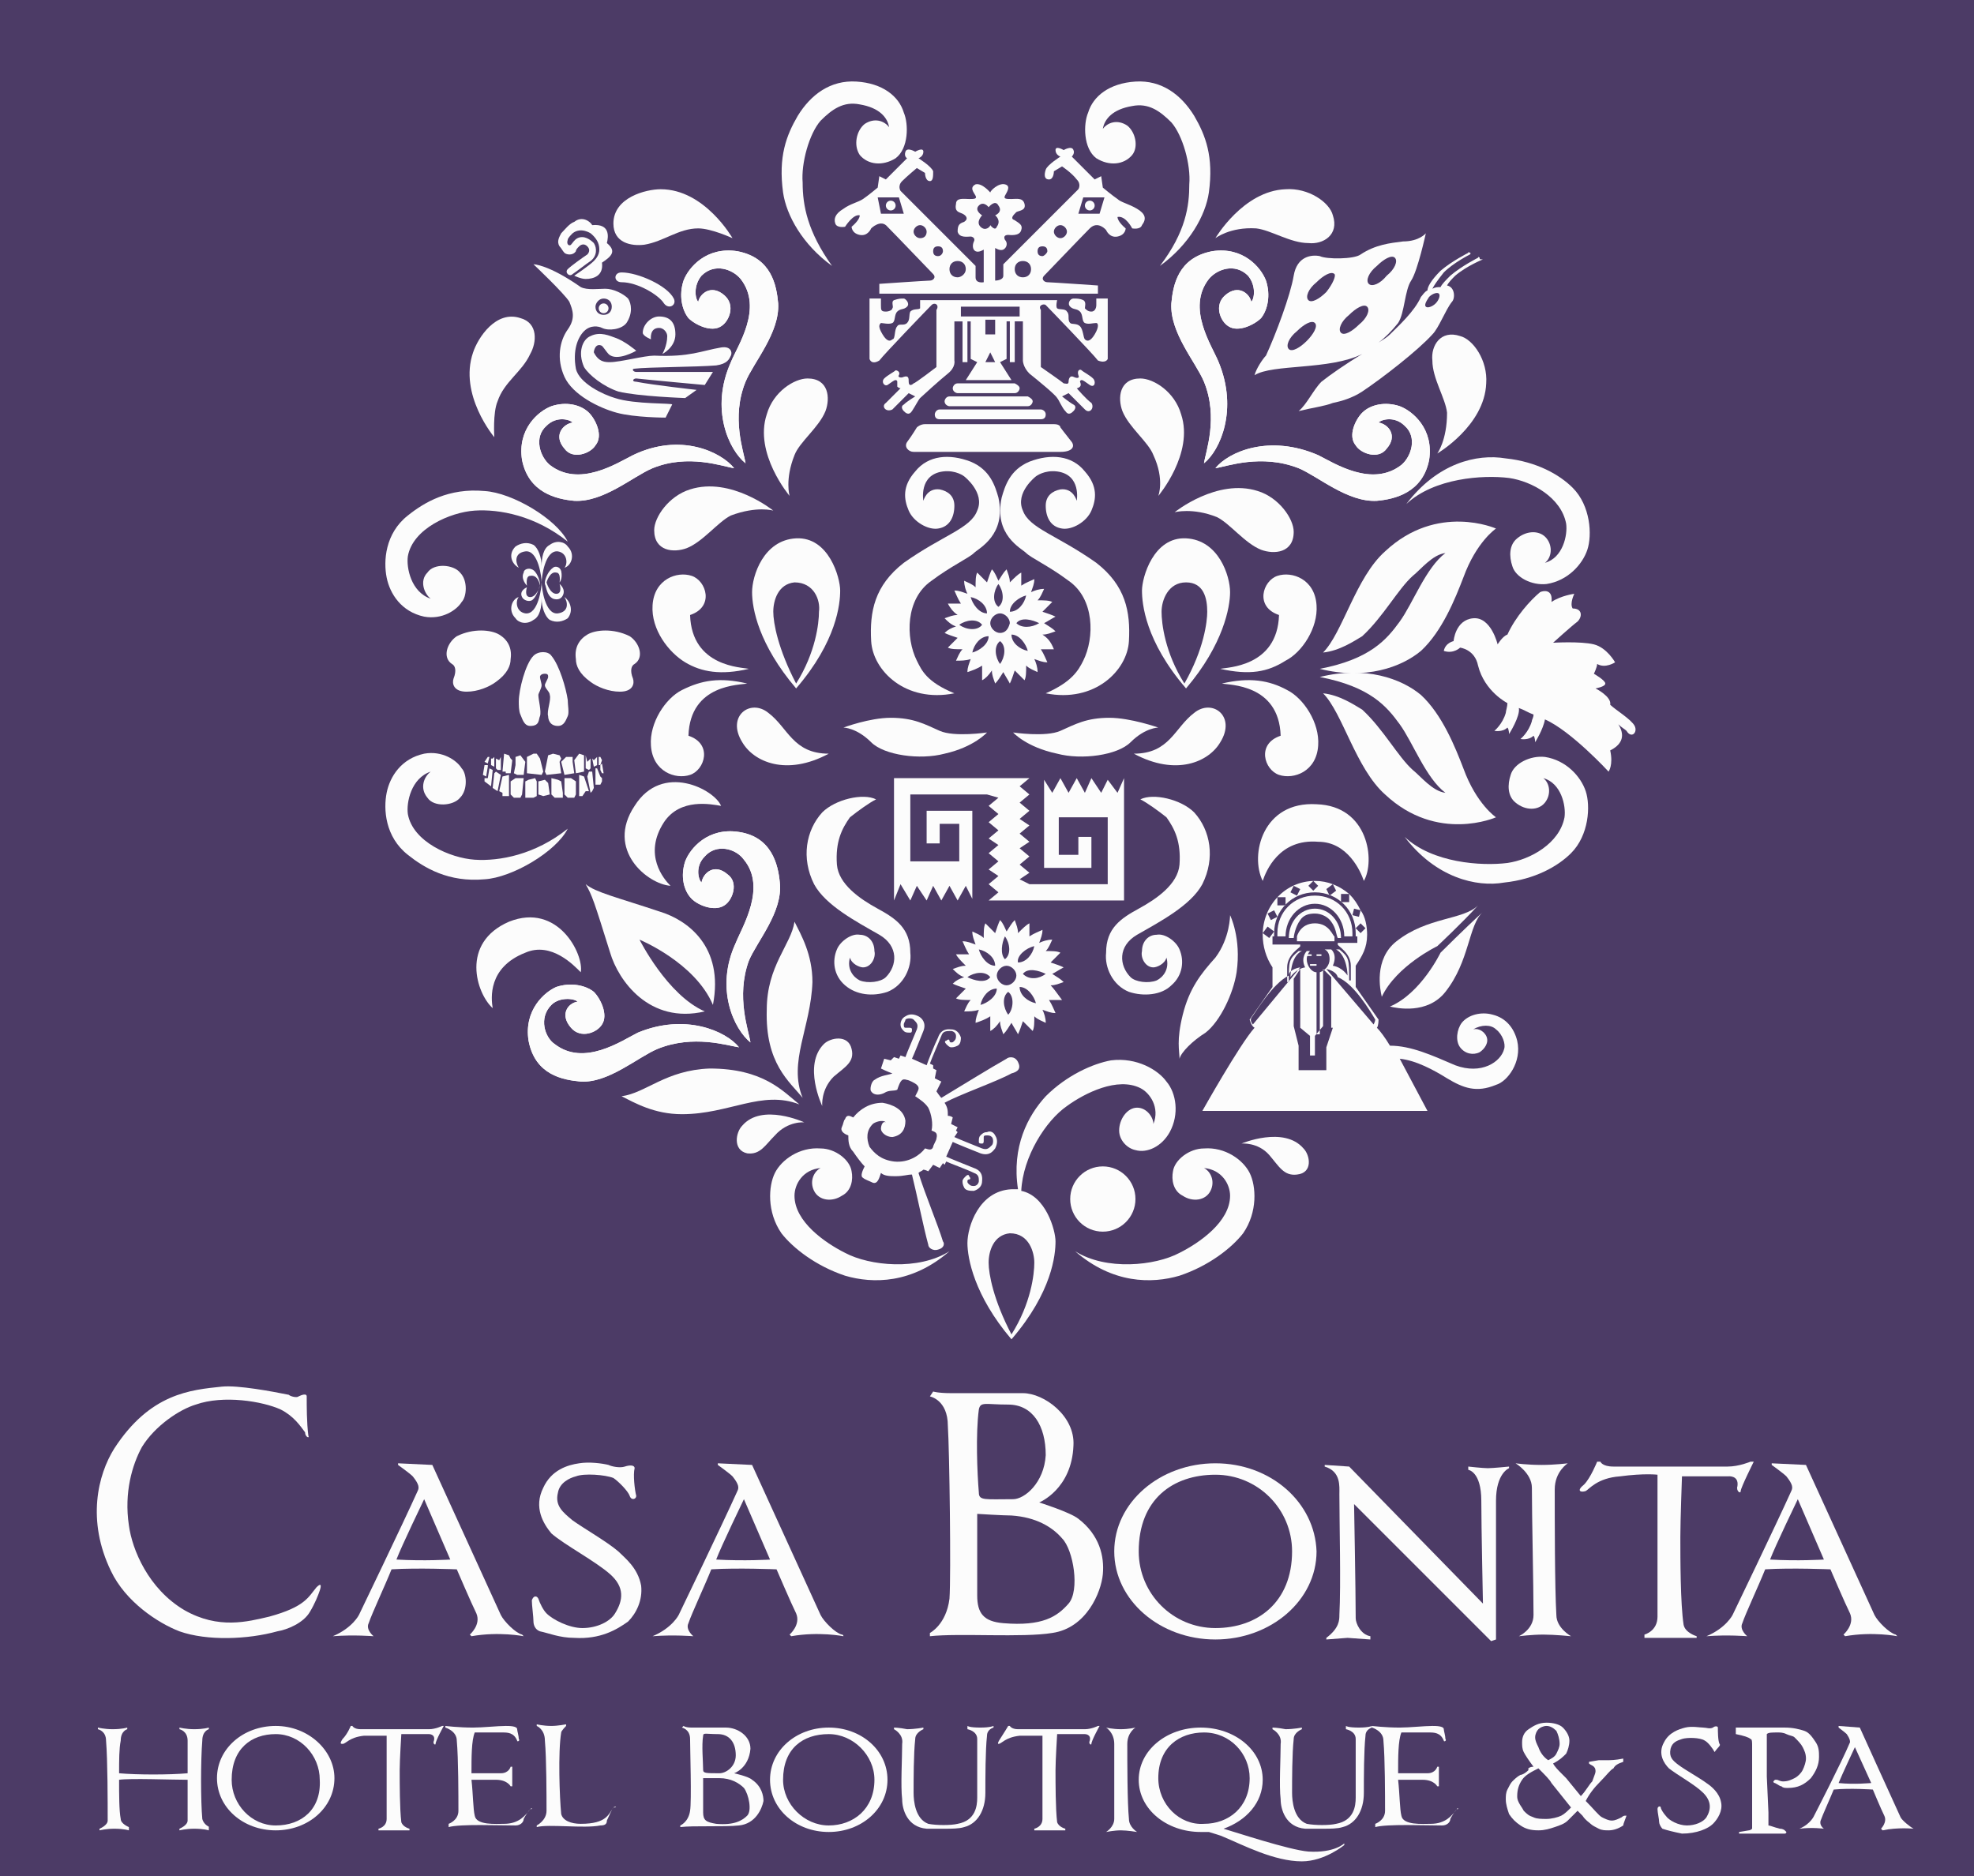 <?xml version="1.0" encoding="utf-8"?>
<!-- Generator: Adobe Illustrator 19.0.0, SVG Export Plug-In . SVG Version: 6.00 Build 0)  -->
<svg version="1.1" id="Layer_3" xmlns="http://www.w3.org/2000/svg" xmlns:xlink="http://www.w3.org/1999/xlink" x="0px" y="0px"
	 viewBox="0 0 121 115" style="enable-background:new 0 0 121 115;" xml:space="preserve">
<style type="text/css">
	.st0{fill:#4C3B66;}
	.st1{fill:#FCFCFC;}
</style>
<g>
	<rect class="st0" width="121" height="115"/>
	<g>
		<path class="st1" d="M51,16.3c-1.8-1.3-2.8-3.1-3-4.5c-0.3-2.2,0.2-3.5,0.9-4.7c0.8-1.3,2-2.2,3.6-2.1c1.6,0.1,2.6,0.9,2.9,1.9
			c0.3,0.7,0.3,2.2-0.5,2.8c-0.8,0.5-1.7,0.4-2.2-0.2C52.3,8.9,52.5,8,53,7.6c0.6-0.4,1.2-0.2,1.5,0.2c-0.1-0.6-0.6-1.2-1.8-1.4
			c-1-0.2-1.7,0.3-2.4,1c-0.7,0.8-1.2,2.6-1.1,3.8C49.2,12.6,49.5,14.2,51,16.3z"/>
		<path class="st1" d="M71.1,16.3c1.8-1.3,2.8-3.1,3-4.5c0.3-2.2-0.2-3.5-0.9-4.7c-0.8-1.3-2-2.2-3.6-2.1C68,5.1,67,5.9,66.7,6.9
			c-0.3,0.7-0.3,2.2,0.5,2.8c0.8,0.5,1.7,0.4,2.2-0.2c0.4-0.5,0.2-1.4-0.3-1.8c-0.6-0.4-1.2-0.2-1.5,0.2c0.1-0.6,0.6-1.2,1.8-1.4
			c1-0.2,1.7,0.3,2.4,1c0.7,0.8,1.2,2.6,1.1,3.8C72.9,12.6,72.7,14.2,71.1,16.3z"/>
		<g>
			<circle class="st1" cx="54.6" cy="12.6" r="0.3"/>
			<path class="st1" d="M69.7,12.8c-0.5-0.3-1-0.4-1.2-0.6c-0.3-0.2-0.9-0.7-0.9-0.7l-0.1-0.7L67.1,11l-1.4-1.4c0,0,0.2-0.2,0.1-0.4
				c-0.1-0.3-0.6,0-0.6,0s-0.5-0.3-0.5,0c0,0.3,0.3,0.4,0.3,0.4s-0.8,0.5-0.9,0.8c-0.1,0.3-0.1,0.6,0.2,0.6c0.3,0,0.3-0.5,0.3-0.5
				l0.5-0.3c0,0,0.6,0.4,0.9,0.8c0.3,0.3,0.1,0.6,0.1,0.6l-4.6,4.6c0,0,0,0.3,0,0.7c0,0.3-0.5,0.3-0.5,0.3v-2c0,0,0.3,0.2,0.5,0.1
				c0.2-0.1,0.3-0.4,0.1-0.6c-0.1-0.2,0-0.3,0.2-0.3c0.1,0,0.7,0.1,0.8-0.3c0.1-0.3-0.1-0.4-0.4-0.6c-0.3-0.1-0.1-0.3,0.1-0.5
				c0.2-0.1,0.6-0.1,0.5-0.5c-0.1-0.4-0.5-0.3-0.8-0.3c-0.3,0-0.5,0-0.4-0.2c0.1-0.2,0.4-0.6,0-0.7c-0.4-0.1-0.9,0.4-0.9,0.5
				c0,0-0.5-0.6-0.9-0.5c-0.4,0.2-0.1,0.5,0,0.7c0.1,0.2-0.1,0.2-0.4,0.2c-0.3,0-0.8-0.1-0.8,0.3C58.5,13,58.8,13,59,13.1
				c0.2,0.1,0.4,0.3,0.1,0.5c-0.3,0.1-0.4,0.2-0.4,0.6c0.1,0.4,0.6,0.3,0.8,0.3c0.1,0,0.3,0.1,0.2,0.3c-0.1,0.2-0.1,0.5,0.1,0.6
				c0.2,0.1,0.5-0.1,0.5-0.1v2c0,0-0.5,0.1-0.5-0.3c0-0.3,0-0.7,0-0.7l-4.6-4.6c0,0-0.2-0.3,0.1-0.6c0.3-0.3,0.9-0.8,0.9-0.8
				l0.5,0.3c0,0,0,0.5,0.3,0.5c0.2,0,0.2-0.3,0.2-0.6c-0.1-0.3-0.9-0.8-0.9-0.8s0.3-0.1,0.3-0.4c0-0.3-0.5,0-0.5,0s-0.5-0.3-0.6,0
				c-0.1,0.3,0.1,0.4,0.1,0.4L54.3,11l-0.4-0.2l-0.1,0.7c0,0-0.6,0.5-0.9,0.7c-0.3,0.2-0.8,0.3-1.2,0.6c-0.5,0.3-0.6,0.6-0.5,0.9
				c0.1,0.3,0.6,0.2,0.6,0.2s0.5-0.8,0.9-0.7c0,0.3-0.5,0.7-0.5,0.7s0,0.4,0.5,0.5c0.5,0.1,0.7-0.4,0.7-0.4s0.6-0.6,1-0.1
				c0.5,0.5,2.6,2.7,2.8,2.9c0.2,0.2,0,0.4-0.2,0.4c-0.2,0-3.1,0.2-3.1,0.2V18h6.7h0h6.7v-0.5c0,0-2.9-0.2-3.1-0.2
				c-0.2,0-0.4-0.2-0.2-0.4c0.2-0.2,2.3-2.4,2.8-2.9c0.5-0.5,1,0.1,1,0.1s0.2,0.5,0.7,0.4c0.5-0.1,0.5-0.5,0.5-0.5s-0.5-0.4-0.5-0.7
				c0.5-0.1,0.9,0.7,0.9,0.7s0.5,0.1,0.6-0.2C70.3,13.4,70.2,13.1,69.7,12.8z M54,13.1l-0.2-1l1.3,0l0.3,1H54z M56.4,14.6
				c-0.2,0-0.4-0.2-0.4-0.4c0-0.2,0.2-0.4,0.4-0.4c0.2,0,0.4,0.2,0.4,0.4C56.8,14.4,56.7,14.6,56.4,14.6z M57.5,15.7
				c-0.2,0-0.3-0.1-0.3-0.3c0-0.2,0.1-0.3,0.3-0.3c0.2,0,0.3,0.1,0.3,0.3C57.8,15.5,57.7,15.7,57.5,15.7z M58.7,17
				c-0.3,0-0.5-0.2-0.5-0.5c0-0.3,0.2-0.5,0.5-0.5c0.3,0,0.5,0.2,0.5,0.5C59.2,16.8,58.9,17,58.7,17z M60.7,13.8
				c0,0.1-0.3,0.4-0.6,0.1c-0.3-0.3,0.1-0.7,0.1-0.7s-0.5-0.3-0.2-0.6c0.3-0.3,0.6,0.1,0.6,0.1s0.4-0.5,0.6-0.1
				c0.3,0.4-0.2,0.6-0.2,0.6s0.4,0.3,0.1,0.7C61,14.2,60.7,13.8,60.7,13.8z M62.7,17c-0.3,0-0.5-0.2-0.5-0.5c0-0.3,0.2-0.5,0.5-0.5
				c0.3,0,0.5,0.2,0.5,0.5C63.2,16.8,63,17,62.7,17z M63.9,15.7c-0.2,0-0.3-0.1-0.3-0.3c0-0.2,0.1-0.3,0.3-0.3
				c0.2,0,0.3,0.1,0.3,0.3C64.2,15.5,64,15.7,63.9,15.7z M65,14.6c-0.2,0-0.4-0.2-0.4-0.4c0-0.2,0.2-0.4,0.4-0.4
				c0.2,0,0.4,0.2,0.4,0.4C65.4,14.4,65.2,14.6,65,14.6z M67.4,13.1h-1.3l0.3-1l1.3,0L67.4,13.1z"/>
			<circle class="st1" cx="66.8" cy="12.6" r="0.3"/>
		</g>
		<path class="st1" d="M67.2,18.3c0,0,0,0.2,0,0.4c0,0.2-0.1,0.4-0.3,0.4c-0.2,0-0.3-0.1-0.4-0.2c0-0.1,0.1-0.4-0.1-0.5
			c-0.2-0.1-0.4-0.1-0.6-0.1c-0.2,0-0.4,0.3-0.2,0.5c0.2,0.2,0.4,0.1,0.6,0.3c0.2,0.2,0.1,0.6,0.3,0.7c0.2,0.1,0.5,0,0.7,0
			c0.1,0,0.2,0.2-0.1,0.7c-0.3,0.5-0.5,0.4-0.6,0.3c-0.1-0.1-0.1-0.6-0.3-0.8c-0.2-0.2-0.5-0.1-0.6-0.2c-0.2-0.2,0-0.5-0.2-0.7
			c-0.1-0.2-0.5-0.1-0.6-0.2c-0.1-0.1,0-0.5,0-0.5h-4.2h-4.2c0,0,0,0.3,0,0.5c-0.1,0.1-0.4,0-0.6,0.2c-0.1,0.2,0,0.5-0.2,0.7
			c-0.2,0.2-0.5,0-0.6,0.2c-0.2,0.2-0.1,0.8-0.3,0.8c-0.1,0.1-0.3,0.2-0.6-0.3c-0.3-0.5-0.2-0.6-0.1-0.7c0.1,0,0.5,0.1,0.7,0
			c0.2-0.1,0.1-0.5,0.3-0.7c0.2-0.2,0.4-0.1,0.6-0.3c0.2-0.2-0.1-0.5-0.2-0.5c-0.2,0-0.3,0-0.6,0.1c-0.2,0.1,0,0.4-0.1,0.5
			c0,0.1-0.2,0.2-0.4,0.2c-0.3,0-0.3-0.1-0.3-0.4c0-0.2,0-0.4,0-0.4l-0.7,0V22c0,0,0.1,0.4,0.6,0.1c0.3-0.4,3-3.2,3.2-3.4
			c0.2-0.2,0.5,0,0.3,0.3c0,0.3,0,3.5,0,3.5s-1.3,1-1.4,1c-0.1,0.1-0.3,0.2-0.3-0.1c0-0.2,0-0.4-0.3-0.3c-0.2,0.1-0.4,0-0.3-0.1
			c0.1-0.2-0.1-0.3-0.2-0.3c-0.1,0.1-0.5,0.3-0.7,0.5c-0.2,0.2,0,0.5,0.2,0.4c0.3-0.2,0.4-0.3,0.5-0.3c0.1,0,0.1,0.1,0.1,0.1
			s0,0.2,0,0.3c0.1,0.1,0.2,0.1,0.2,0.1s-0.6,0.6-0.9,0.9c-0.3,0.2,0,0.6,0.4,0.4c0.3-0.3,1-1,1-1l0.4,0.2c0,0-0.5,0.3-0.7,0.5
			c-0.2,0.1-0.1,0.3,0,0.4c0.1,0.1,0.3,0.3,0.5,0c0.2-0.3,0.4-0.7,0.5-0.8c0.1-0.1,1.2-1.1,1.7-1.5c0.5-0.4,0.4-0.8,0.4-0.8v-2.4
			h0.5v2.5h0.3v-2.5h0.2V22l0.4,0.2l-0.7,1.1h1.3H62l-0.7-1.1l0.4-0.2v-2.3h0.2v2.5h0.3v-2.5h0.5v2.4c0,0,0,0.4,0.4,0.8
			c0.5,0.4,1.6,1.3,1.7,1.5c0.1,0.1,0.3,0.6,0.5,0.8c0.2,0.3,0.4,0.1,0.5,0c0.1-0.1,0.2-0.3,0-0.4c-0.2-0.1-0.7-0.5-0.7-0.5l0.4-0.2
			c0,0,0.7,0.7,1,1c0.3,0.3,0.6-0.1,0.4-0.4c-0.3-0.2-0.9-0.9-0.9-0.9s0.1,0,0.2-0.1c0.1-0.1,0-0.3,0-0.3s0-0.1,0.1-0.1
			c0.1,0,0.2,0.1,0.5,0.3c0.3,0.2,0.4-0.2,0.2-0.4c-0.2-0.2-0.6-0.4-0.7-0.5c-0.1-0.1-0.3,0-0.2,0.3c0.1,0.2-0.1,0.2-0.3,0.1
			c-0.2-0.1-0.3,0.1-0.3,0.3c0,0.2-0.2,0.1-0.3,0.1c-0.1-0.1-1.4-1-1.4-1s0-3.3,0-3.5c-0.2-0.3,0.2-0.4,0.3-0.3
			c0.2,0.2,2.9,3,3.2,3.4c0.5,0.2,0.6-0.1,0.6-0.1v-3.7L67.2,18.3z M60.4,22.2l0.3-0.6h0l0.3,0.6H60.4z M61,20.5h-0.3h-0.3v-0.9h0.3
			H61V20.5z M62.5,19.4h-1.8h-1.8v-0.6h1.8h1.8V19.4z"/>
		<g>
			<path class="st1" d="M62.5,23.8c0,0.1-0.1,0.3-0.3,0.3h-3.5c-0.1,0-0.3-0.1-0.3-0.3l0,0c0-0.1,0.1-0.3,0.3-0.3h3.5
				C62.4,23.6,62.5,23.7,62.5,23.8L62.5,23.8z"/>
			<path class="st1" d="M63.3,24.6c0,0.1-0.1,0.3-0.3,0.3h-4.8c-0.1,0-0.3-0.1-0.3-0.3l0,0c0-0.1,0.1-0.3,0.3-0.3h4.8
				C63.2,24.4,63.3,24.5,63.3,24.6L63.3,24.6z"/>
			<path class="st1" d="M64.1,25.4c0,0.2-0.1,0.3-0.3,0.3h-6.2c-0.2,0-0.3-0.1-0.3-0.3l0,0c0-0.1,0.1-0.3,0.3-0.3h6.2
				C63.9,25.1,64.1,25.2,64.1,25.4L64.1,25.4z"/>
			<path class="st1" d="M64.6,26c-0.4,0-7.5,0-7.9,0c-0.3,0-0.5,0.2-0.5,0.2s-0.3,0.5-0.6,0.9c-0.2,0.3,0.1,0.6,0.4,0.6
				c0.4,0,8.5,0,9,0c0.7,0,0.9-0.3,0.7-0.6c-0.4-0.5-0.7-0.9-0.7-0.9S65,26,64.6,26z"/>
		</g>
		<path class="st1" d="M58.5,42.5c-3,0.6-5-1.4-5.1-3.2c-0.1-1.8,0.2-3.4,2-4.8c2.4-1.7,4.1-2.1,4.5-3.2c0.5-1.1-0.8-2.1-0.8-2.1
			s-0.5-0.4-1.3-0.3c-1.5,0.2-1.2,1.8-1.2,1.8s0.2-0.8,1-0.7c0.5,0.1,0.9,0.4,0.9,1c0,0.7-0.3,1.3-1,1.4c-0.6,0.1-1.5-0.4-1.8-1.1
			c-0.3-0.7-0.4-1.5,0.4-2.4c0.8-1,2.1-1.1,3.4-0.6c1.2,0.5,1.5,1.5,1.7,2.2c0.5,2.3-1.2,3.1-1.5,3.4c-0.3,0.3-1.4,0.8-2.6,1.7
			c-1.6,1.1-1.6,3.5-0.9,4.9C56.5,41.1,56.8,41.8,58.5,42.5z"/>
		<path class="st1" d="M64.1,42.5c3,0.6,5-1.4,5.1-3.2c0.1-1.8-0.2-3.4-2-4.8c-2.4-1.7-4.1-2.1-4.5-3.2c-0.5-1.1,0.8-2.1,0.8-2.1
			s0.5-0.4,1.3-0.3c1.5,0.2,1.2,1.8,1.2,1.8s-0.2-0.8-1-0.7c-0.5,0.1-0.9,0.4-0.9,1c0,0.7,0.3,1.3,1,1.4c0.6,0.1,1.5-0.4,1.8-1.1
			c0.3-0.7,0.4-1.5-0.4-2.4c-0.8-1-2.1-1.1-3.4-0.6c-1.2,0.5-1.5,1.5-1.7,2.2c-0.5,2.3,1.2,3.1,1.5,3.4c0.3,0.3,1.4,0.8,2.6,1.7
			c1.6,1.1,1.6,3.5,0.9,4.9C66.1,41.1,65.7,41.8,64.1,42.5z"/>
		<path class="st1" d="M63.9,38.9c0.3,0,0.5-0.1,0.8-0.2c-0.2-0.2-0.4-0.3-0.7-0.5c0.2-0.1,0.5-0.3,0.7-0.4
			c-0.2-0.1-0.5-0.2-0.8-0.3c0.2-0.2,0.4-0.4,0.6-0.6c-0.2-0.1-0.5-0.1-0.9-0.1c0.2-0.2,0.3-0.5,0.4-0.7c-0.3,0-0.6,0.1-0.8,0.2
			c0.1-0.3,0.2-0.5,0.2-0.8c-0.2,0.1-0.5,0.2-0.8,0.4c0-0.3,0-0.5,0-0.8c-0.2,0.1-0.4,0.3-0.7,0.6c0-0.3-0.1-0.5-0.2-0.8
			c-0.2,0.2-0.3,0.4-0.5,0.7c-0.1-0.2-0.2-0.5-0.4-0.7c-0.1,0.2-0.2,0.5-0.3,0.8c-0.2-0.2-0.4-0.4-0.6-0.6c-0.1,0.2-0.1,0.5-0.1,0.9
			c-0.2-0.2-0.5-0.3-0.7-0.4c0,0.3,0.1,0.6,0.2,0.8c-0.3-0.1-0.5-0.2-0.8-0.2c0.1,0.2,0.2,0.5,0.4,0.8c-0.3,0-0.5,0-0.8,0
			c0.1,0.2,0.3,0.5,0.6,0.7c-0.3,0-0.5,0.1-0.8,0.2c0.2,0.2,0.4,0.4,0.7,0.5c-0.3,0.1-0.5,0.2-0.7,0.4c0.2,0.1,0.5,0.2,0.8,0.3
			c-0.2,0.2-0.4,0.4-0.6,0.6c0.2,0.1,0.5,0.1,0.9,0.1c-0.2,0.2-0.3,0.5-0.4,0.7c0.3,0,0.6,0,0.9-0.1c-0.1,0.3-0.2,0.5-0.2,0.8
			c0.3-0.1,0.6-0.2,0.9-0.4c0,0.3,0,0.6,0,0.9c0.2-0.1,0.4-0.3,0.6-0.6c0,0.3,0.1,0.5,0.2,0.8c0.2-0.2,0.3-0.4,0.5-0.7
			c0.1,0.2,0.3,0.5,0.4,0.7c0.1-0.2,0.2-0.5,0.3-0.8c0.2,0.2,0.4,0.4,0.6,0.6c0.1-0.2,0.1-0.5,0.1-0.9c0.2,0.2,0.5,0.3,0.7,0.4
			c0-0.3-0.1-0.6-0.2-0.8c0.3,0.1,0.5,0.2,0.8,0.2c-0.1-0.2-0.2-0.5-0.4-0.8c0.3,0,0.5,0,0.8,0C64.4,39.3,64.2,39.1,63.9,38.9z
			 M60.5,37.6c-0.5,0-0.9-0.6-1-1C60,36.7,60.5,37.1,60.5,37.6z M58.8,38.3c0.4-0.3,1.1-0.4,1.4,0C59.9,38.7,59.2,38.6,58.8,38.3z
			 M59.6,40c0.1-0.5,0.5-1,1-1C60.6,39.5,60,39.9,59.6,40z M61.2,35.8c0.3,0.4,0.4,1.1,0,1.4C60.8,36.9,60.9,36.2,61.2,35.8z
			 M61.3,40.7c-0.3-0.4-0.4-1.1,0-1.4C61.7,39.6,61.6,40.3,61.3,40.7z M61.3,38.8c-0.3,0-0.6-0.3-0.6-0.6c0-0.3,0.3-0.6,0.6-0.6
			c0.3,0,0.6,0.3,0.6,0.6C61.8,38.6,61.6,38.8,61.3,38.8z M62.9,36.5c-0.1,0.5-0.5,1-1,1C61.9,37,62.5,36.6,62.9,36.5z M62,38.9
			c0.5,0,0.9,0.6,1,1C62.5,39.8,62,39.4,62,38.9z M62.3,38.2c0.3-0.4,1-0.2,1.4,0C63.2,38.5,62.6,38.5,62.3,38.2z"/>
		<path class="st1" d="M64.4,60.4c0.3,0,0.5-0.1,0.8-0.2c-0.2-0.2-0.4-0.3-0.7-0.5c0.2-0.1,0.5-0.3,0.7-0.4
			c-0.2-0.1-0.5-0.2-0.8-0.3c0.2-0.2,0.4-0.4,0.6-0.6c-0.2-0.1-0.5-0.1-0.9-0.1c0.2-0.2,0.3-0.5,0.4-0.7c-0.3,0-0.6,0.1-0.8,0.2
			c0.1-0.3,0.2-0.5,0.2-0.8c-0.2,0.1-0.5,0.2-0.8,0.4c0-0.3,0-0.5,0-0.8c-0.2,0.1-0.4,0.3-0.7,0.6c0-0.3-0.1-0.5-0.2-0.8
			c-0.2,0.2-0.3,0.4-0.5,0.7c-0.1-0.2-0.2-0.5-0.4-0.7c-0.1,0.2-0.2,0.5-0.3,0.8c-0.2-0.2-0.4-0.4-0.6-0.6c-0.1,0.2-0.1,0.5-0.1,0.9
			c-0.2-0.2-0.5-0.3-0.7-0.4c0,0.3,0.1,0.5,0.2,0.8c-0.3-0.1-0.5-0.2-0.8-0.2c0.1,0.2,0.2,0.5,0.4,0.8c-0.3,0-0.5,0-0.8,0
			c0.1,0.2,0.3,0.4,0.6,0.7c-0.3,0-0.5,0.1-0.8,0.2c0.2,0.2,0.4,0.4,0.7,0.5c-0.3,0.1-0.5,0.2-0.7,0.4c0.2,0.1,0.5,0.2,0.8,0.3
			c-0.2,0.2-0.4,0.4-0.6,0.6c0.2,0.1,0.5,0.1,0.9,0.1c-0.2,0.2-0.3,0.5-0.4,0.7c0.3,0,0.6,0,0.9-0.1c-0.1,0.3-0.2,0.5-0.2,0.8
			c0.3-0.1,0.6-0.2,0.9-0.4c0,0.3,0,0.6,0,0.9c0.2-0.1,0.4-0.3,0.6-0.6c0,0.3,0.1,0.5,0.2,0.8c0.2-0.2,0.3-0.4,0.5-0.7
			c0.1,0.2,0.3,0.5,0.4,0.7c0.1-0.2,0.2-0.5,0.3-0.8c0.2,0.2,0.4,0.4,0.6,0.6c0.1-0.2,0.1-0.5,0.1-0.9c0.2,0.2,0.5,0.3,0.7,0.4
			c0-0.3-0.1-0.6-0.2-0.8c0.3,0.1,0.5,0.2,0.8,0.2c-0.1-0.2-0.2-0.5-0.4-0.8c0.3,0,0.5,0,0.8,0C64.8,60.9,64.6,60.6,64.4,60.4z
			 M61,59.2c-0.5,0-0.9-0.6-1-1C60.5,58.3,61,58.7,61,59.2z M59.3,59.9c0.4-0.3,1.1-0.4,1.4,0C60.4,60.3,59.7,60.1,59.3,59.9z
			 M60.1,61.6c0.1-0.5,0.5-1,1-1C61.1,61.1,60.5,61.5,60.1,61.6z M61.6,57.4c0.3,0.4,0.4,1.1,0,1.4C61.3,58.5,61.4,57.8,61.6,57.4z
			 M61.8,62.2c-0.3-0.4-0.4-1.1,0-1.4C62.2,61.1,62.1,61.9,61.8,62.2z M61.7,60.4c-0.3,0-0.6-0.3-0.6-0.6c0-0.3,0.3-0.6,0.6-0.6
			c0.3,0,0.6,0.3,0.6,0.6C62.3,60.1,62,60.4,61.7,60.4z M63.4,58c-0.1,0.5-0.5,1-1,1C62.3,58.6,62.9,58.1,63.4,58z M62.5,60.5
			c0.5,0,0.9,0.6,1,1C63,61.4,62.5,61,62.5,60.5z M62.7,59.7c0.3-0.4,1-0.2,1.4,0C63.7,60,63.1,60.1,62.7,59.7z"/>
		<path class="st1" d="M60.5,44.9c0,0-2,0.3-2.9-0.1c-0.9-0.4-1.6-0.8-3-0.8c-1.3,0-2.9,0.6-2.9,0.6s0.8,0,1.7,0.9
			c0.8,0.8,3,1.1,4.5,0.7C59.7,45.8,60.5,44.9,60.5,44.9z"/>
		<path class="st1" d="M62.1,44.9c0,0,2,0.3,2.9-0.1c0.9-0.4,1.6-0.8,3-0.8c1.3,0,3,0.6,3,0.6s-0.8,0-1.7,0.9
			c-0.8,0.8-3,1.1-4.5,0.7C62.9,45.8,62.1,44.9,62.1,44.9z"/>
		<path class="st1" d="M72.3,64.9c0.1-0.4,0.8-1.1,1.6-1.6c0.9-0.7,1.7-2.4,1.9-3.7c0.3-2.1-0.4-3.5-0.4-3.5s0,1.4-0.9,2.6
			c-0.9,1-1.6,1.9-2,3.5C72.1,63.8,72.3,64.4,72.3,64.9z"/>
		<path class="st1" d="M48.8,41.8"/>
		<path class="st1" d="M48.8,33c-2,0.1-2.7,2.3-2.7,3.3c0,1,0.4,3.2,2.7,5.9c2.5-2.9,2.7-5.2,2.7-6C51.5,35.4,50.8,32.9,48.8,33z
			 M50.2,37.5c0,0.7-0.2,2.5-1.4,4.4c-1.1-2.1-1.4-3.7-1.4-4.4c0-0.7,0.3-1.7,1.3-1.8C49.9,35.7,50.3,36.8,50.2,37.5z"/>
		<path class="st1" d="M48.4,30.4c0,0-2.2-2.6-1.4-5c0.4-1.4,1.7-2.2,2.5-2.2c1.3,0,1.4,1.2,1.1,2c-0.4,1-1.6,1.9-1.9,2.7
			C48.1,29.4,48.4,30.4,48.4,30.4z"/>
		<path class="st1" d="M47.4,31.3c0,0-2.6-2.1-5.1-1.3c-1.3,0.4-2.2,1.7-2.2,2.5c0,1.3,1.2,1.4,2,1.1c1-0.4,1.9-1.6,2.7-2
			C46.4,31,47.4,31.3,47.4,31.3z"/>
		<g>
			<path class="st1" d="M45,28.7c-0.7-0.1-2.8-0.9-5,0c-1.2,0.5-3,2.1-4.8,2c-1.1-0.1-2.8-0.5-3.2-2.5c-0.3-1.9,1-3,1.8-3.3
				c0.9-0.3,1.8-0.1,2.3,0.4c0.4,0.4,0.9,1.4,0.4,2c-0.3,0.5-1.4,0.9-1.9,0.2c-0.7-0.8-0.1-1.5,0.5-1.6c-0.2-0.2-1-0.4-1.6,0.2
				c-0.8,0.7-0.4,1.9,0.2,2.4c1.8,1.4,4.1-0.1,5.1-0.6C41.7,26.5,44.2,27.7,45,28.7z"/>
			<path class="st1" d="M45,28.7c-0.7-0.1-2.8-0.9-5,0c-1.2,0.5-3,2.1-4.8,2c-1.1-0.1-2.8-0.5-3.2-2.5c-0.3-1.9,1-3,1.8-3.3
				c0.9-0.3,1.8-0.1,2.3,0.4c0.4,0.4,0.9,1.4,0.4,2c-0.3,0.5-1.4,0.9-1.9,0.2c-0.7-0.8-0.1-1.5,0.5-1.6c-0.2-0.2-1-0.4-1.6,0.2
				c-0.8,0.7-0.4,1.9,0.2,2.4c1.8,1.4,4.1-0.1,5.1-0.6C41.7,26.5,44.2,27.7,45,28.7z"/>
		</g>
		<g>
			<path class="st1" d="M45.7,28.4c-0.1-0.7-0.9-2.8,0-5c0.5-1.2,2.1-3,2-4.8c-0.1-1.1-0.4-2.8-2.5-3.2c-1.9-0.3-3,1-3.3,1.8
				c-0.3,0.9-0.1,1.8,0.3,2.3c0.4,0.4,1.4,0.9,2,0.5c0.5-0.3,0.9-1.3,0.2-1.9c-0.8-0.7-1.5-0.1-1.6,0.4c-0.2-0.2-0.3-1,0.2-1.6
				c0.8-0.8,1.9-0.4,2.4,0.2c1.4,1.8-0.2,4.1-0.6,5.1C43.5,25.1,44.7,27.6,45.7,28.4z"/>
			<path class="st1" d="M45.7,28.4c-0.1-0.7-0.9-2.8,0-5c0.5-1.2,2.1-3,2-4.8c-0.1-1.1-0.4-2.8-2.5-3.2c-1.9-0.3-3,1-3.3,1.8
				c-0.3,0.9-0.1,1.8,0.3,2.3c0.4,0.4,1.4,0.9,2,0.5c0.5-0.3,0.9-1.3,0.2-1.9c-0.8-0.7-1.5-0.1-1.6,0.4c-0.2-0.2-0.3-1,0.2-1.6
				c0.8-0.8,1.9-0.4,2.4,0.2c1.4,1.8-0.2,4.1-0.6,5.1C43.5,25.1,44.7,27.6,45.7,28.4z"/>
		</g>
		<g>
			<path class="st1" d="M45.3,64.2c-0.7-0.1-2.8-0.8-5,0.1c-1.2,0.5-3,2.1-4.7,2c-1.1-0.1-2.8-0.4-3.2-2.5c-0.3-1.9,1-3,1.7-3.3
				c0.9-0.3,1.8-0.1,2.3,0.3c0.4,0.4,0.9,1.4,0.5,2c-0.3,0.5-1.3,0.9-1.9,0.2c-0.7-0.8-0.2-1.5,0.4-1.6c-0.2-0.2-1.1-0.3-1.6,0.2
				c-0.8,0.8-0.4,2,0.2,2.4c1.8,1.4,4.1-0.2,5.1-0.7C42,62.1,44.5,63.2,45.3,64.2z"/>
			<path class="st1" d="M45.3,64.2c-0.7-0.1-2.8-0.8-5,0.1c-1.2,0.5-3,2.1-4.7,2c-1.1-0.1-2.8-0.4-3.2-2.5c-0.3-1.9,1-3,1.7-3.3
				c0.9-0.3,1.8-0.1,2.3,0.3c0.4,0.4,0.9,1.4,0.5,2c-0.3,0.5-1.3,0.9-1.9,0.2c-0.7-0.8-0.2-1.5,0.4-1.6c-0.2-0.2-1.1-0.3-1.6,0.2
				c-0.8,0.8-0.4,2,0.2,2.4c1.8,1.4,4.1-0.2,5.1-0.7C42,62.1,44.5,63.2,45.3,64.2z"/>
		</g>
		<g>
			<path class="st1" d="M46,63.9c-0.1-0.7-0.9-2.8-0.1-5c0.5-1.2,2.1-3,1.9-4.8c-0.1-1.1-0.5-2.8-2.5-3.1c-1.9-0.3-3,1-3.3,1.8
				c-0.3,0.9-0.1,1.8,0.4,2.3c0.4,0.4,1.4,0.8,2,0.4c0.5-0.3,0.9-1.4,0.2-1.9c-0.8-0.7-1.5-0.1-1.6,0.5c-0.2-0.2-0.4-1,0.2-1.6
				c0.7-0.8,1.9-0.5,2.4,0.2c1.4,1.7-0.1,4.1-0.5,5.1C43.8,60.6,45,63.1,46,63.9z"/>
			<path class="st1" d="M46,63.9c-0.1-0.7-0.9-2.8-0.1-5c0.5-1.2,2.1-3,1.9-4.8c-0.1-1.1-0.5-2.8-2.5-3.1c-1.9-0.3-3,1-3.3,1.8
				c-0.3,0.9-0.1,1.8,0.4,2.3c0.4,0.4,1.4,0.8,2,0.4c0.5-0.3,0.9-1.4,0.2-1.9c-0.8-0.7-1.5-0.1-1.6,0.5c-0.2-0.2-0.4-1,0.2-1.6
				c0.7-0.8,1.9-0.5,2.4,0.2c1.4,1.7-0.1,4.1-0.5,5.1C43.8,60.6,45,63.1,46,63.9z"/>
		</g>
		<path class="st1" d="M39,21.5c0,0-1.2,0.7-1.7,0.2c-0.1-0.1-0.3-0.4-0.4-0.5c-0.4-0.2-0.5,0.3-0.5,0.4c0.3,0.6,0.7,0.6,1,0.6
			c0.6,0,2.1-0.4,2.7-0.4c2.2,0.1,2.9-0.3,4.1-0.5c0.6-0.1,0.7,0.3,0.6,0.5c-0.1,0.2-0.2,0.5-0.9,0.6c-1.2,0.1-4.2,0.1-5,0.2
			c-0.2,0-0.1,0.2,0.1,0.2c1.2,0,4.7,0,4.7,0l-0.5,0.8c0,0-3.3-0.3-4.2-0.4c-0.2,0-0.3,0.2,0,0.2c1,0.2,3.7,0.5,3.7,0.5l-0.7,0.5
			c0,0-2.9-0.1-4.1-0.4c-0.9-0.3-1.8-1-2.1-1.5c-0.4-0.9-0.1-1.7,0.4-1.9c0.6-0.3,1.2,0,1.5,0.1C38.3,20.9,39,21.5,39,21.5z"/>
		<g>
			<path class="st1" d="M37.7,24.4c-0.7-0.2-2.2-0.9-2.4-1.8c-0.2-1.1,0.1-1.9,0.5-2.3c0.4-0.4,0.9-0.3,1.1-0.2
				c0.4,0.2,1.2,0.1,1.5-0.3c0.4-0.6,0.3-1.2,0.1-1.5c-0.3-0.3-0.9-0.6-1.4-0.6c-0.4,0-1.1,0.1-1.5-0.1c-2-1.4-2.9-1.4-2.9-1.4
				s1.9,1.8,2.2,2.3c0.2,0.5,0.4,1-0.1,1.7c-0.5,0.7-0.7,1.8-0.2,2.9c0.5,1.1,2.1,1.9,3.2,2.2c1.1,0.3,3,0.3,3,0.3l0.4-0.8
				C41.3,24.7,38.9,24.8,37.7,24.4z M37,18.3c0.3,0,0.5,0.2,0.5,0.5c0,0.3-0.2,0.5-0.5,0.5c-0.3,0-0.5-0.2-0.5-0.5
				C36.5,18.6,36.7,18.3,37,18.3z"/>
			<circle class="st1" cx="37" cy="18.9" r="0.3"/>
		</g>
		<path class="st1" d="M39.9,20.8c0,0-0.5-0.2-0.5-0.4c0-0.5,0.5-1,1-1c0.7,0,1,0.4,1,1.1c0,0.8-0.8,1.2-0.8,1.2s0.3-0.5,0.3-1.1
			c0-0.2-0.2-0.5-0.5-0.5C39.8,20.1,39.9,20.8,39.9,20.8z"/>
		<path class="st1" d="M38.1,17.3c-0.5,0-0.5-0.6,0-0.6c1,0,2.8,0.8,3.2,1.6c0.2,0.4-0.3,0.7-0.6,0.3C40.4,18.1,39.1,17.3,38.1,17.3
			z"/>
		<path class="st1" d="M34.8,16.5c0.2-0.2,0.9-0.7,1.2-0.9c0.1-0.1,0.2-0.3,0-0.5c-0.2-0.2-0.4-0.1-0.5,0c-0.1,0.1-0.2,0.2-0.2,0.3
			c-0.2,0.3-0.6,0.2-0.7,0.1c-0.1-0.1-0.2-0.3-0.3-0.4c-0.2-0.3,0-0.6,0.1-0.8c0.2-0.2,0.5-0.6,0.8-0.7c0.5-0.4,1,0,1.1,0.2
			c1.1-0.1,1,0.7,0.9,1.1c0.6,0.5,0.3,0.8-0.3,1.2c0.1,0.8-0.5,1-1,1c-0.3,0-0.7-0.2-0.7-0.2s0.9-0.6,1.2-0.9c0.3-0.3,0.4-0.6,0.3-1
			c-0.1-0.4-0.5-0.7-0.5-0.7s-0.6-0.4-1.1,0c-0.1,0.1-0.3,0.3-0.3,0.4C34.7,15,34.9,15.1,35,15c0.1-0.1,0.2-0.3,0.4-0.4
			c0.4-0.2,0.8,0.1,1,0.3c0.2,0.3,0.2,0.8-0.2,1.1c-0.3,0.2-0.8,0.6-1.1,0.8C34.9,17,34.6,16.7,34.8,16.5z"/>
		<path class="st1" d="M39.5,15c-0.8,0.1-1.9-0.1-1.9-1.3c0-1.6,2-2.1,2.9-2.1c2.7,0,4.4,3,4.4,3s-1.3-0.6-2.1-0.6
			C41.6,14,40.7,14.8,39.5,15z"/>
		<path class="st1" d="M32.5,21.7c0.4-0.7,0.5-1.9-0.6-2.2c-1.5-0.5-2.6,1.2-2.9,2.1c-0.9,2.6,1.3,5.2,1.3,5.2s-0.1-1.5,0.2-2.2
			C30.9,23.4,32,22.8,32.5,21.7z"/>
		<path class="st1" d="M45.9,41c-0.4-0.1-3.5-0.1-3.6-3.3c1.5-0.5,1-2.1,0.1-2.4c-0.9-0.3-2.3,0.2-2.4,1.8C39.9,38.6,41,40,42,40.6
			C43,41.2,44.2,41.4,45.9,41z"/>
		<path class="st1" d="M45.8,41.9c-0.4,0.1-3.5,0-3.6,3.2c1.5,0.5,1,2.1,0.1,2.4c-0.9,0.3-2.3-0.2-2.4-1.8c-0.1-1.4,0.9-2.9,1.9-3.4
			C43,41.7,44.1,41.5,45.8,41.9z"/>
		<path class="st1" d="M45.5,45.5c-1-1.6,0.5-2.7,1.6-1.8c1.2,0.9,1.5,2.5,3.7,2.5C48.2,47.6,46.2,46.7,45.5,45.5z"/>
		<path class="st1" d="M70,36.2c0,0.8,0.2,3.1,2.7,6c2.3-2.7,2.7-5,2.7-5.9c0-1-0.7-3.2-2.7-3.3C70.7,32.9,70,35.4,70,36.2z
			 M72.7,35.7c1.1,0,1.3,1,1.3,1.8c0,0.6-0.2,2.3-1.4,4.4c-1.2-1.9-1.4-3.7-1.4-4.4C71.2,36.8,71.6,35.7,72.7,35.7z"/>
		<path class="st1" d="M71,30.4c0,0,2.2-2.6,1.4-5c-0.4-1.4-1.7-2.2-2.5-2.2c-1.3,0-1.4,1.2-1.1,2c0.4,1,1.6,1.9,1.9,2.7
			C71.4,29.4,71,30.4,71,30.4z"/>
		<path class="st1" d="M74.5,14.6c0,0,1.7-2.9,4.3-3c1.4-0.1,2.7,0.8,2.9,1.6c0.4,1.2-0.6,1.8-1.5,1.7c-1.1,0-2.3-0.8-3.2-0.9
			C75.4,13.9,74.5,14.6,74.5,14.6z"/>
		<path class="st1" d="M88.1,27.8c0,0,2.9-1.7,3-4.3c0.1-1.4-0.8-2.7-1.6-2.9c-1.2-0.4-1.8,0.6-1.7,1.5c0,1.1,0.8,2.3,0.9,3.2
			C88.7,27,88.1,27.8,88.1,27.8z"/>
		<path class="st1" d="M72,31.4c0,0,2.6-2.1,5.1-1.3c1.3,0.4,2.2,1.7,2.2,2.5c0,1.3-1.2,1.4-2,1.1c-1-0.4-1.9-1.6-2.7-2
			C73.1,31.1,72,31.4,72,31.4z"/>
		<g>
			<path class="st1" d="M74.5,28.7c0.7-0.1,2.8-0.9,5.1,0c1.2,0.5,3,2.1,4.8,2c1.1-0.1,2.8-0.5,3.2-2.5c0.3-1.9-1-3-1.8-3.3
				c-0.9-0.3-1.8-0.1-2.3,0.4c-0.4,0.4-0.9,1.4-0.4,2c0.3,0.5,1.4,0.9,1.9,0.2c0.7-0.8,0.1-1.5-0.5-1.6c0.2-0.2,1-0.4,1.6,0.2
				c0.8,0.7,0.4,1.9-0.2,2.4c-1.8,1.4-4.1-0.1-5.1-0.6C77.8,26.6,75.3,27.7,74.5,28.7z"/>
			<path class="st1" d="M74.5,28.7c0.7-0.1,2.8-0.9,5.1,0c1.2,0.5,3,2.1,4.8,2c1.1-0.1,2.8-0.5,3.2-2.5c0.3-1.9-1-3-1.8-3.3
				c-0.9-0.3-1.8-0.1-2.3,0.4c-0.4,0.4-0.9,1.4-0.4,2c0.3,0.5,1.4,0.9,1.9,0.2c0.7-0.8,0.1-1.5-0.5-1.6c0.2-0.2,1-0.4,1.6,0.2
				c0.8,0.7,0.4,1.9-0.2,2.4c-1.8,1.4-4.1-0.1-5.1-0.6C77.8,26.6,75.3,27.7,74.5,28.7z"/>
		</g>
		<g>
			<path class="st1" d="M73.8,28.4c0.1-0.7,0.9-2.8,0-5c-0.5-1.2-2.1-3-2-4.8c0.1-1.1,0.4-2.8,2.5-3.2c1.9-0.3,3,1,3.3,1.8
				c0.3,0.9,0.1,1.8-0.3,2.3c-0.4,0.4-1.4,0.9-2,0.5c-0.5-0.3-0.9-1.3-0.2-1.9c0.8-0.7,1.5-0.1,1.6,0.4c0.2-0.2,0.3-1-0.2-1.6
				c-0.8-0.8-1.9-0.4-2.4,0.2c-1.4,1.8,0.2,4.1,0.6,5.1C75.9,25.1,74.8,27.6,73.8,28.4z"/>
			<path class="st1" d="M73.8,28.4c0.1-0.7,0.9-2.8,0-5c-0.5-1.2-2.1-3-2-4.8c0.1-1.1,0.4-2.8,2.5-3.2c1.9-0.3,3,1,3.3,1.8
				c0.3,0.9,0.1,1.8-0.3,2.3c-0.4,0.4-1.4,0.9-2,0.5c-0.5-0.3-0.9-1.3-0.2-1.9c0.8-0.7,1.5-0.1,1.6,0.4c0.2-0.2,0.3-1-0.2-1.6
				c-0.8-0.8-1.9-0.4-2.4,0.2c-1.4,1.8,0.2,4.1,0.6,5.1C75.9,25.1,74.8,27.6,73.8,28.4z"/>
		</g>
		<path class="st1" d="M74.8,41c0.4-0.1,3.5-0.1,3.6-3.3c-1.5-0.5-1-2.1-0.1-2.4c0.9-0.3,2.3,0.2,2.4,1.8c0.1,1.4-0.9,2.9-1.9,3.4
			C77.7,41.2,76.6,41.4,74.8,41z"/>
		<path class="st1" d="M74.9,41.9c0.4,0.1,3.5,0,3.6,3.2c-1.5,0.5-1,2.1-0.1,2.4c0.9,0.3,2.3-0.2,2.4-1.8c0.1-1.4-0.9-2.9-1.9-3.4
			C77.8,41.7,76.6,41.5,74.9,41.9z"/>
		<path class="st1" d="M74.8,45.5c1-1.6-0.5-2.7-1.6-1.8c-1.2,0.9-1.5,2.5-3.7,2.5C72.1,47.6,74.1,46.7,74.8,45.5z"/>
		<path class="st1" d="M41.1,54.3c-1.4-0.1-4-2.2-2.2-4.9c1.7-2.7,4.9-1,5.3,0c-0.6-0.1-2.5-0.5-3.5,1
			C39.4,52.4,40.7,53.9,41.1,54.3z"/>
		<path class="st1" d="M77.4,54c-0.8-1.6,0-4.9,3.3-4.7c3.2,0.1,3.6,3.5,2.9,4.7c-0.2-0.6-1-2.4-2.8-2.4
			C78.4,51.4,77.6,53.4,77.4,54z"/>
		<path class="st1" d="M30.2,61.8c-1-0.9-2-4,1-5.3c3-1.2,4.6,2,4.4,3.1c-0.4-0.4-1.8-1.9-3.4-1.2C29.9,59.3,30.1,61.2,30.2,61.8z"
			/>
		<path class="st1" d="M34.8,50.8c-2,1.6-4.2,2-5.7,1.9c-1.5-0.1-3.8-1.1-4.1-2.8c-0.1-0.7,0.2-2.2,1.4-2.6c-0.4,0.3-0.7,1-0.2,1.6
			c0.4,0.6,1.6,0.5,2,0c0.5-0.5,0.4-1.5,0.1-1.8c-0.3-0.5-1.2-1.1-2.3-0.9c-1.4,0.3-2.1,1.4-2.3,2.4c-0.2,1-0.1,2.7,1.3,3.8
			c1,0.8,2.5,1.7,4.7,1.5C31.4,53.8,34.1,52.2,34.8,50.8z"/>
		<path class="st1" d="M58.2,76.7c-1.9,1.2-4.9,0.9-6.4,0.1c-1.2-0.6-3.1-1.9-3.1-3.5c0-0.7,0.5-1.6,1.6-1.7
			c-0.4,0.2-0.7,0.8-0.4,1.4c0.3,0.6,1.1,0.7,1.7,0.3c0.6-0.3,0.7-1,0.6-1.5c-0.1-0.7-1-1.4-1.9-1.4c-1.3-0.1-2.4,0.7-2.8,1.5
			c-0.4,0.8-0.5,2.4,0.4,3.7c0.7,0.9,2.1,2,3.9,2.6C53.5,78.7,55.9,78.7,58.2,76.7z"/>
		<path class="st1" d="M65.9,76.7c1.9,1.2,4.9,0.9,6.4,0.1c1.2-0.6,3.1-1.9,3.1-3.5c0-0.7-0.5-1.6-1.6-1.7c0.4,0.2,0.7,0.8,0.4,1.4
			c-0.3,0.6-1.1,0.7-1.7,0.3c-0.6-0.3-0.7-1-0.6-1.5c0.1-0.7,1-1.4,1.9-1.4c1.3-0.1,2.4,0.7,2.8,1.5c0.4,0.8,0.5,2.4-0.4,3.7
			c-0.7,0.9-2.1,2-3.9,2.6C70.6,78.7,68.2,78.7,65.9,76.7z"/>
		<path class="st1" d="M71.5,66.3c-0.5-0.7-1.8-1.5-3.4-1.3c-1.1,0.2-2.7,0.9-4,2.2c-1.1,1.2-2.1,3.1-1.7,5.7c-0.1,0-0.3,0-0.4,0
			c-2,0.1-2.7,2.3-2.7,3.3c0,0.9,0.4,3.2,2.7,5.9c2.5-2.9,2.7-5.2,2.7-6c0-0.7-0.6-2.8-2.1-3.1c0.1-2.1,1.5-4.3,2.8-5.2
			c1.1-0.8,3.1-1.8,4.5-1.1c0.6,0.3,1.2,1.2,0.8,2.2c0-0.4-0.4-1-1-1c-0.6,0-1.1,0.7-1.1,1.4c0,0.6,0.5,1.1,1,1.2
			c0.7,0.2,1.6-0.2,2.1-1.1C72.3,68.3,72.1,67,71.5,66.3z M63.4,77.4c0,0.7-0.2,2.5-1.4,4.4c-1.1-2.1-1.4-3.7-1.4-4.4
			c0-0.7,0.3-1.7,1.3-1.8C63.1,75.6,63.4,76.8,63.4,77.4z"/>
		<path class="st1" d="M86.1,51.3c1.7,1.6,4.7,1.8,6.3,1.6c1.4-0.2,3.2-1.2,3.5-2.8c0.1-0.7-0.2-2.1-1.3-2.4c0.4,0.3,0.5,1,0.1,1.5
			c-0.4,0.5-1.2,0.5-1.8,0c-0.5-0.4-0.5-1.1-0.3-1.7c0.2-0.7,1.2-1.2,2.1-1.1c1.3,0.2,2.2,1.2,2.5,2.1c0.3,0.9,0.2,2.7-0.9,3.8
			c-0.8,0.8-2.2,1.6-4.1,1.8C90.5,54.4,88,53.8,86.1,51.3z"/>
		<path class="st1" d="M86.2,30.9c1.7-1.6,4.7-1.8,6.3-1.6c1.4,0.2,3.2,1.2,3.5,2.8c0.1,0.7-0.2,2.1-1.3,2.4c0.4-0.3,0.5-1,0.1-1.5
			c-0.4-0.5-1.2-0.5-1.8,0c-0.5,0.4-0.5,1.1-0.3,1.7c0.2,0.7,1.2,1.2,2.1,1.1c1.3-0.2,2.2-1.2,2.5-2.1c0.3-0.9,0.2-2.7-0.9-3.8
			c-0.8-0.8-2.2-1.6-4.1-1.8C90.5,27.8,88.1,28.4,86.2,30.9z"/>
		<path class="st1" d="M34.8,33.2c-2-1.6-4.2-2-5.7-1.9c-1.5,0.1-3.8,1.1-4.1,2.8c-0.1,0.7,0.2,2.2,1.4,2.6
			c-0.4-0.3-0.7-1.1-0.2-1.6c0.4-0.6,1.6-0.5,2,0c0.5,0.5,0.4,1.5,0.1,1.8c-0.3,0.5-1.2,1.1-2.3,0.9c-1.4-0.3-2.1-1.4-2.3-2.4
			c-0.2-1-0.1-2.7,1.3-3.8c1-0.8,2.5-1.7,4.7-1.5C31.4,30.2,34.1,31.8,34.8,33.2z"/>
		<path class="st1" d="M27.7,40.7c-0.6-0.4-0.3-1.3,0.3-1.7c1-0.5,2.1-0.4,2.6-0.1c0.5,0.3,0.8,0.8,0.7,1.5c0,0.4-0.2,0.9-0.9,1.4
			c-0.4,0.3-1.1,0.6-1.8,0.6c-0.8,0-0.9-0.5-0.8-0.8C28,41.1,27.9,40.8,27.7,40.7z"/>
		<path class="st1" d="M38.9,40.7c0.6-0.4,0.3-1.3-0.3-1.7c-1-0.5-2.1-0.4-2.6-0.1c-0.5,0.3-0.8,0.8-0.7,1.5c0,0.4,0.2,0.9,0.9,1.4
			c0.4,0.3,1.1,0.6,1.8,0.6c0.8,0,0.9-0.5,0.8-0.8C38.6,41.1,38.7,40.8,38.9,40.7z"/>
		<g>
			<path class="st1" d="M34.6,36.6c0.2,0.3,0.3,0.9-0.4,1c-0.8,0.1-1-1.6-1-1.9c0-0.3,0.2-2,1-1.9c0.6,0.1,0.6,0.8,0.4,1
				c0.4-0.1,0.7-0.8,0.2-1.3c-0.2-0.3-0.7-0.4-1.1-0.1c-0.4,0.2-0.5,0.8-0.5,1.3c0-0.5-0.2-1.1-0.5-1.3c-0.4-0.2-0.8-0.1-1.1,0.1
				c-0.5,0.5-0.2,1.1,0.2,1.3c-0.2-0.3-0.3-0.9,0.4-1c0.8-0.1,1,1.6,1,1.9c0,0.3-0.2,2-1,1.9c-0.6-0.1-0.6-0.8-0.4-1
				c-0.4,0.1-0.7,0.8-0.2,1.3c0.2,0.3,0.7,0.4,1.1,0.1c0.4-0.2,0.5-0.8,0.5-1.3c0,0.5,0.2,1.1,0.5,1.3c0.4,0.2,0.8,0.1,1.1-0.1
				C35.2,37.4,34.9,36.8,34.6,36.6z M33.2,35.8C33.2,35.8,33.2,35.8,33.2,35.8C33.2,35.8,33.2,35.8,33.2,35.8z"/>
			<path class="st1" d="M32,36.6c0.1,0.2,0.4,0.3,0.6,0.2c0.3-0.2,0.4-0.7,0.5-0.9c0,0,0-0.1,0-0.1c0-0.2-0.2-0.8-0.5-0.9
				c-0.2-0.1-0.5,0-0.5,0.2c-0.2,0.4,0.2,0.8,0.2,0.8s-0.1-0.6,0.2-0.6c0.5-0.1,0.6,0.6,0.6,0.6s-0.2,0.7-0.6,0.7
				c-0.4,0-0.2-0.6-0.2-0.6S31.8,36.2,32,36.6z"/>
			<path class="st1" d="M34.4,35c-0.1-0.3-0.4-0.3-0.5-0.2c-0.3,0.2-0.5,0.7-0.5,0.9c0,0,0,0.1,0,0.1c0.1,0.2,0.1,0.7,0.5,0.9
				c0.3,0.1,0.5,0,0.6-0.2c0.2-0.4-0.2-0.7-0.2-0.7s0.2,0.6-0.2,0.6c-0.4,0-0.6-0.7-0.6-0.7s0.2-0.7,0.6-0.6c0.3,0,0.2,0.6,0.2,0.6
				S34.5,35.5,34.4,35z"/>
		</g>
		<path class="st1" d="M31.8,43c0-0.7,0.4-2.3,0.9-2.8c0.3-0.3,0.9-0.3,1.1,0c0.5,0.6,0.9,2,1,2.7c0,0.3,0.1,0.8,0,1
			c-0.1,0.2-0.2,0.6-0.6,0.6c-0.5,0-0.6-0.4-0.6-0.6c-0.1-0.3,0.2-1,0.1-1.3c0-0.2-0.3-0.4-0.3-0.6c0-0.1,0.2-0.4,0.2-0.5
			c0-0.1,0-0.2-0.2-0.2c-0.2,0-0.3,0.1-0.3,0.2c0,0.1,0.1,0.4,0.1,0.5c0,0.2-0.2,0.5-0.2,0.6c0,0.3,0.2,1,0.1,1.3
			c-0.1,0.2,0,0.6-0.6,0.6c-0.4,0-0.5-0.5-0.6-0.7C31.8,43.6,31.8,43.2,31.8,43z"/>
		<polygon class="st1" points="29.7,46.7 29.9,46.4 30,46.4 29.9,46.8 		"/>
		<polygon class="st1" points="30.1,46.5 30.2,46.5 30.3,46.4 30.3,47 30.1,46.9 		"/>
		<polygon class="st1" points="30.4,47.1 30.4,46.5 30.6,46.6 30.7,46.4 30.7,47.2 30.5,47.2 		"/>
		<polygon class="st1" points="30.9,46.2 30.8,47.3 31,47.3 31,47.4 31.3,47.4 31.4,46.6 31.3,46.5 31.2,46.3 		"/>
		<polygon class="st1" points="31.6,46.4 31.6,46.9 31.5,47.4 31.7,47.5 32.1,47.5 32.2,46.7 31.9,46.3 		"/>
		<polygon class="st1" points="32.3,46.4 32.7,46.2 32.9,46.2 33.1,46.5 33.3,47.3 33.2,47.5 32.3,47.4 32.3,46.7 		"/>
		<polygon class="st1" points="33.6,46.3 33.4,47.3 33.5,47.5 34.4,47.4 34.3,46.7 34.4,46.5 34.3,46.3 33.9,46.2 		"/>
		<polygon class="st1" points="34.7,46.4 34.4,46.7 34.6,47.5 35.2,47.4 35.1,46.7 35.1,46.4 		"/>
		<polygon class="st1" points="35.5,46.2 35.2,46.6 35.3,47.4 35.8,47.3 35.8,46.3 		"/>
		<polygon class="st1" points="35.9,46.3 35.9,47.1 36.1,47.2 36.2,47.1 36.2,46.5 36,46.7 		"/>
		<polygon class="st1" points="36.3,46.5 36.4,47 36.6,46.9 36.6,46.4 36.4,46.6 		"/>
		<polygon class="st1" points="36.7,46.4 36.7,46.9 36.8,46.9 36.9,46.6 36.8,46.4 		"/>
		<polygon class="st1" points="29.7,46.9 29.6,47.5 29.8,47.6 29.9,47 29.9,46.9 		"/>
		<polygon class="st1" points="30,47.1 29.9,47.7 29.7,47.7 29.7,47.9 30.1,48.2 30.2,47.2 		"/>
		<polygon class="st1" points="30.3,47.4 30.4,47.3 30.7,47.5 30.5,48.5 30.2,48.3 		"/>
		<polygon class="st1" points="30.8,47.6 30.6,48.5 30.8,48.6 30.8,48.8 31.2,48.8 31.2,47.5 		"/>
		<polygon class="st1" points="31.3,47.9 31.6,47.7 32.1,47.7 32,48.7 31.9,48.9 31.5,48.9 31.3,48.7 		"/>
		<polygon class="st1" points="32.2,47.9 32.4,47.8 32.8,47.7 32.9,47.9 32.9,48.8 32.7,48.9 32.2,48.9 		"/>
		<polygon class="st1" points="33,47.9 33.4,47.8 33.6,48 33.7,48.7 33.3,48.8 33,48.7 		"/>
		<polygon class="st1" points="33.8,47.7 33.8,48.7 34,48.9 34.5,48.9 34.5,48.6 34.4,47.9 34.2,47.8 		"/>
		<polygon class="st1" points="34.6,47.7 34.6,48.7 34.8,48.9 35.2,48.9 35.3,48.7 35.3,47.9 35,47.7 		"/>
		<polygon class="st1" points="35.5,47.5 35.5,48 35.5,48.8 35.7,48.8 35.9,48.5 36.1,48.5 35.8,47.6 		"/>
		<polygon class="st1" points="36.1,47.3 36,47.6 36.2,48.6 36.3,48.5 36.4,48.3 36.3,47.3 		"/>
		<polygon class="st1" points="36.5,47.1 36.5,48.1 36.8,48.1 36.9,47.9 36.9,47.7 36.8,47.6 36.6,47.1 		"/>
		<path class="st1" d="M36.8,46.9c0,0,0,0.3,0,0.3l0.1,0.2l0.1,0l-0.1-0.6L36.8,46.9z"/>
		<path class="st1" d="M43.2,62c-3.4,0.8-5.3-1.9-5.8-3.6c-1-3.2-1.1-3.5-1.5-4.2c0.6,0.5,1.9,0.8,4.6,1.7c1.6,0.5,3.9,2.1,3.2,5.7
			c-1.1-2.6-4.5-4-4.5-4S40.9,61,43.2,62z"/>
		<path class="st1" d="M49,67.7c-1-0.8-2.2-2.2-5.5-2.2c-2.7,0.1-3.9,1.5-5.4,1.7c0.8,0.4,2,1.1,3.7,1.1
			C44.7,68.3,46.7,66.8,49,67.7z"/>
		<path class="st1" d="M49.2,67.3c-0.8-1-2.3-2.1-2.2-5.4c0-2.7,1.5-4,1.7-5.4c0.4,0.8,1.1,2,1.1,3.7C49.7,63,48.3,65.1,49.2,67.3z"
			/>
		<path class="st1" d="M49.3,68.8c0,0-2.6-1.2-3.8,0.2c-0.4,0.4-0.6,1.5,0.3,1.7c0.8,0.1,1.1-0.5,1.7-1.1
			C48.3,68.7,49.3,68.8,49.3,68.8z"/>
		<path class="st1" d="M50.4,67.8c0,0-1.2-2.5,0.1-3.8c0.4-0.4,1.5-0.6,1.7,0.3c0.2,0.8-0.4,1.1-1.1,1.7
			C50.3,66.8,50.4,67.8,50.4,67.8z"/>
		<path class="st1" d="M76.1,70.1c0,0,2.6-1.1,3.8,0.3c0.4,0.4,0.6,1.5-0.4,1.6c-0.8,0.1-1.1-0.5-1.7-1.2
			C77.1,70,76.1,70.1,76.1,70.1z"/>
		<path class="st1" d="M53.7,49c-0.8-0.4-2.5,0-3.3,0.8c-1,1.1-1.3,2.8-0.5,4.4c0.7,1.3,2.6,2.3,4,3.1c1.2,0.7,1.1,1.9,0.4,2.6
			c-0.3,0.3-1.1,0.4-1.6,0.2c-0.4-0.2-0.8-0.7-0.6-1.4c0.1,0.4,0.6,0.6,0.8,0.6c0.5,0,0.8-0.6,0.7-1c0-0.6-0.4-1-0.9-1
			c-0.5-0.1-1.2,0.4-1.4,0.9c-0.3,0.7-0.2,1.6,0.5,2.2c0.7,0.6,1.7,0.7,2.6,0.4c1-0.4,1.5-1.5,1.4-2.4c0-1.5-0.9-2.1-2-2.7
			c-1.1-0.6-2.4-1.5-2.5-2.7c-0.1-1.4,0.3-2.2,0.8-2.9C52.6,49.7,53.3,49.2,53.7,49z"/>
		<path class="st1" d="M69.9,49c0.8-0.4,2.5,0,3.3,0.8c1,1.1,1.3,2.8,0.5,4.4c-0.7,1.3-2.6,2.3-4,3.1c-1.2,0.7-1.1,1.9-0.4,2.6
			c0.3,0.3,1.1,0.4,1.6,0.2c0.4-0.2,0.8-0.7,0.6-1.4c-0.1,0.4-0.6,0.6-0.8,0.6c-0.5,0-0.8-0.6-0.7-1c0-0.6,0.4-1,0.9-1
			c0.5-0.1,1.2,0.4,1.4,0.9c0.3,0.7,0.2,1.6-0.5,2.2c-0.6,0.6-1.7,0.7-2.6,0.4c-1-0.4-1.5-1.5-1.4-2.4c0-1.5,0.9-2.1,2-2.7
			c1.1-0.6,2.4-1.5,2.5-2.7c0.1-1.4-0.3-2.2-0.8-2.9C71,49.7,70.3,49.2,69.9,49z"/>
		<path class="st1" d="M62.4,65.1c-0.2-0.4-0.6-0.3-0.7-0.2c-0.9,0.5-3,1.8-4,2.4c-0.1-0.1-0.3-0.4-0.3-0.4l0.3-0.6l-0.4-0.2
			l0.1-0.5l-0.2-0.1l0-0.2l-0.2-0.1c0.1-0.3,0.5-1.2,0.7-1.7c0.1-0.3,0.3-0.3,0.6-0.3c0.1,0,0.3,0.1,0.3,0.3c0,0.1,0,0.2-0.1,0.3
			c-0.1,0.1-0.1,0.1-0.2,0.1c-0.1,0-0.1-0.1-0.1-0.1c0-0.1-0.1-0.1-0.2,0c-0.1,0-0.1,0.1,0,0.2c0.1,0.1,0.2,0.2,0.3,0.2
			c0.1,0,0.2,0,0.4-0.1c0.2-0.1,0.2-0.4,0.2-0.5c-0.1-0.3-0.3-0.5-0.6-0.5c-0.1,0-0.6-0.1-0.8,0.5c-0.2,0.4-0.6,1.4-0.7,1.7
			l-0.9-0.4c0.1-0.2,0.5-1.2,0.7-1.7c0.2-0.5-0.1-0.8-0.3-0.9c-0.2-0.1-0.5-0.2-0.8,0c-0.2,0.1-0.3,0.3-0.3,0.5
			c0,0.2,0.1,0.3,0.2,0.4c0.1,0.1,0.2,0.1,0.4,0.1c0.1,0,0.1-0.1,0.1-0.2c0-0.1-0.1-0.1-0.2-0.1c-0.1,0-0.1,0-0.2,0
			c-0.1,0-0.1-0.1-0.1-0.2c0-0.1,0.1-0.2,0.1-0.3c0.1-0.1,0.4-0.1,0.5,0c0.2,0.2,0.3,0.3,0.2,0.6c-0.2,0.5-0.6,1.4-0.7,1.7l-0.3-0.1
			l-0.1,0.2l-0.3-0.1L54.6,65l-0.4-0.1L54,65.5c0,0,0.4,0.2,0.7,0.3c-0.2,0.1-0.7,0.1-1.1,0.4c-0.2,0.1-0.3,0.6-0.2,0.7
			c0.2,0.3,0.6,0.2,0.8,0.1c0.3-0.2,0.6-0.1,0.8-0.2c0.2-0.6,0.3-0.7,0.6-0.6c0.1,0,0.5,0.2,0.6,0.3c0.2,0.2,0.1,0.3-0.1,0.7
			c0.3,0.2,0.6,0.4,0.8,0.7c0.2,0.4,0.3,1,0.2,1.4c0.2,0.1,0.4,0.1,0.3,0.5c0,0.1-0.2,0.4-0.2,0.5c-0.1,0.3-0.4,0.1-0.5,0.1
			c-0.3,0.4-1,0.9-1.9,0.8c-0.8-0.1-1.2-0.5-1.5-0.9c-0.2-0.5-0.2-1,0.2-1.4c0.1-0.1,0.6-0.3,0.8-0.1C54.1,68.7,54,69,54,69.2
			c0,0.2,0.3,0.5,0.7,0.5c0.6-0.1,0.8-0.5,0.8-1c-0.1-0.7-0.8-1-1.4-1.1c-0.8,0-1.4,0.4-1.8,0.9c-0.2-0.1-0.4-0.2-0.5,0.1
			c-0.1,0.1-0.1,0.3-0.2,0.5c-0.1,0.2,0.1,0.4,0.4,0.5c0,0.3,0,0.7,0.3,1c0.2,0.3,0.5,0.7,0.7,0.9c-0.1,0.2-0.3,0.6-0.1,0.7
			c0.1,0.1,0.4,0.2,0.6,0.3c0.3,0.1,0.4-0.3,0.5-0.6c0.2,0.2,0.6,0.2,0.9,0.2c0.5,0,0.7-0.1,1-0.1c0.3,1.2,0.7,3.2,1,4.3
			c0,0.2,0.3,0.4,0.6,0.3c0.4-0.1,0.4-0.4,0.3-0.5c-0.3-1-1.1-2.9-1.5-4.2c0.1-0.1,0.2-0.1,0.3-0.2c0.1,0,0.3,0.1,0.3,0.1l0.3-0.4
			l0.4,0.2l0.2-0.3l0.1,0.1l0.1-0.2c0.2,0.1,1.3,0.5,1.7,0.7C60,72,60,72.2,60,72.4c0,0.1-0.1,0.3-0.3,0.3c-0.1,0-0.2,0-0.3-0.1
			c-0.1-0.1-0.1-0.1-0.1-0.2c0-0.1,0.1-0.1,0.1-0.1c0.1,0,0.1-0.1,0-0.2c0-0.1-0.1-0.1-0.2,0c-0.1,0.1-0.2,0.2-0.2,0.3
			c0,0.1,0,0.2,0.1,0.4c0.1,0.2,0.4,0.2,0.6,0.2c0.3-0.1,0.5-0.3,0.5-0.6c0-0.1,0.1-0.6-0.5-0.8c-0.5-0.2-1.5-0.6-1.7-0.7l0.4-0.9
			c0.2,0.1,1.2,0.5,1.7,0.7c0.6,0.2,0.8-0.2,0.9-0.3c0.1-0.2,0.2-0.5,0-0.8c-0.1-0.2-0.3-0.3-0.5-0.2c-0.2,0-0.3,0.1-0.4,0.2
			c-0.1,0.1-0.1,0.2-0.1,0.4c0,0.1,0.1,0.1,0.2,0.1c0.1,0,0.1-0.1,0.1-0.2c0-0.1,0-0.1,0-0.2c0-0.1,0.1-0.1,0.2-0.1
			c0.1,0,0.2,0,0.3,0.1c0.1,0.1,0.1,0.4,0,0.5c-0.2,0.2-0.3,0.3-0.6,0.2c-0.5-0.2-1.5-0.6-1.7-0.7l0.2-0.3l-0.1-0.1l0.1-0.2
			l-0.4-0.2l0.1-0.4c0,0-0.1-0.1-0.3-0.1c0-0.3,0-0.5-0.2-0.8c0.9-0.5,3.2-1.3,4.1-1.8C62.4,65.7,62.6,65.5,62.4,65.1z"/>
		<circle class="st1" cx="67.6" cy="73.5" r="2"/>
		<polygon class="st1" points="54.8,55.2 54.8,47.7 63.1,47.7 62.5,48.2 63.1,48.7 62.5,49.2 63.1,49.7 62.5,50.2 63.1,50.6 
			62.5,51.1 63.1,51.6 62.5,52 63.1,52.5 62.5,53 63.1,53.5 62.5,53.9 63.1,54.2 67.9,54.2 67.9,50.1 64.9,50.1 64.9,52.4 
			66.1,52.4 66.1,51.3 66.9,51.3 66.9,53.2 64,53.2 64,47.8 64.5,48.6 65,47.7 65.5,48.6 66,47.7 66.5,48.6 66.9,47.7 67.5,48.6 
			67.9,47.8 68.5,48.6 68.9,47.7 68.9,55.2 60.6,55.2 61.2,54.7 60.6,54.2 61.2,53.7 60.6,53.3 61.2,52.8 60.6,52.3 61.2,51.8 
			60.6,51.4 61.2,50.9 60.6,50.4 61.2,49.9 60.6,49.4 61.2,48.9 60.5,48.7 55.8,48.7 55.8,52.8 58.8,52.8 58.8,50.5 57.6,50.5 
			57.6,51.7 56.8,51.7 56.8,49.7 59.6,49.7 59.6,55.1 59.2,54.3 58.7,55.2 58.2,54.3 57.7,55.2 57.2,54.3 56.8,55.2 56.2,54.3 
			55.8,55.2 55.2,54.2 		"/>
		<path class="st1" d="M84.7,61.1c-0.1-0.4-0.5-2.3,0.9-3.4c1.9-1.5,4.1-1.3,5-2.2c-1,1.1-2.5,2.5-2.5,2.5S85.6,59.2,84.7,61.1z"/>
		<path class="st1" d="M85.2,61.7c0.4,0.1,2.3,0.5,3.4-0.9c1.5-1.9,1.4-4.1,2.3-4.9c-1.1,1-2.6,2.5-2.6,2.5S87.1,60.9,85.2,61.7z"/>
		<rect x="79.3" y="58.1" class="st1" width="0" height="0"/>
		<g>
			<rect x="80.3" y="59.1" class="st1" width="0.4" height="0.1"/>
			<rect x="80.1" y="58.5" class="st1" width="0.3" height="0.1"/>
			<rect x="80.7" y="58.5" class="st1" width="0.3" height="0.1"/>
			<path class="st1" d="M80.6,56c0.4,0,0.8,0.2,1,0.5c0.3,0.4,0.3,0.8,0.4,1h0.2c0-1-0.7-1.8-1.6-1.8c-0.9,0-1.6,0.8-1.6,1.8h0.3
				c0-0.1,0.1-0.7,0.4-1.1C79.9,56.1,80.2,56,80.6,56z"/>
			<path class="st1" d="M80.6,56.6c-0.9,0-1.1,0.8-1.1,0.8h0v0.3h1h0.3h1v-0.3C81.7,57.4,81.5,56.6,80.6,56.6z"/>
			<path class="st1" d="M80.6,55.4c1,0,1.8,0.9,1.8,2h0.5c0-0.1,0-0.1,0-0.2c0-1.3-1-2.3-2.3-2.3s-2.3,1-2.3,2.3c0,0.1,0,0.1,0,0.2
				h0.5C78.8,56.3,79.6,55.4,80.6,55.4z"/>
			<path class="st1" d="M93,63.8c-0.2-0.8-0.7-1.4-1.5-1.6c-0.7-0.2-1.5,0-1.9,0.5c-0.3,0.4-0.4,1.1-0.1,1.5
				c0.3,0.4,0.8,0.5,1.2,0.3c0.3-0.2,0.6-0.6,0.4-1c-0.1-0.2-0.4-0.5-0.8-0.4c0.5-0.3,1.1-0.3,1.4,0c0.4,0.3,0.6,0.9,0.5,1.2
				c-0.2,0.8-1.4,1.6-3,1c-1.4-0.6-2.7-1.2-4-1.2c0,0,0,0,0,0c-0.3-0.5-0.6-0.9-0.8-1.1c0.1-0.1,0.1-0.5,0.1-0.5l-1.4-2l0-1.3
				c0.4-0.6,0.7-1.1,0.7-1.9c0-0.5-0.1-1.1-0.4-1.5l-0.1,0.4l-0.4-0.1l0.1-0.4l0.4,0.1c-0.2-0.4-0.4-0.7-0.7-1l0,0.5l-0.5,0l0-0.5
				l0.5,0c-0.6-0.5-1.3-0.8-2.1-0.8c-1.8,0-3.2,1.5-3.2,3.3c0,0.7,0.2,1.4,0.6,2v1.2l-1.4,2c0,0,0.1,0.4,0.3,0.5
				c-0.9,1-3.2,5.1-3.2,5.1h13.8c0,0-0.9-1.7-1.7-3.2c1,0.1,2.1,0.7,2.9,1.2c1,0.6,1.8,0.9,3,0.4C92.4,66.3,93.3,65.1,93,63.8z
				 M83.4,56.6l0.3,0.3l-0.3,0.3l-0.3-0.3L83.4,56.6z M81.7,54.2l0.2,0.4l-0.4,0.3l-0.2-0.4L81.7,54.2z M80.5,54l0.3,0.3l-0.3,0.3
				l-0.3-0.3L80.5,54z M79.3,54.3l0.4,0.2l-0.2,0.4l-0.4-0.2L79.3,54.3z M78.3,55h0.5v0.5h-0.5V55z M78.1,55.8l0.2,0.4l-0.4,0.2
				L77.7,56L78.1,55.8z M77.4,57.2l0.3-0.4l0.4,0.3l-0.3,0.4L77.4,57.2z M78,57.8v-0.4h0.1c0-0.1,0-0.1,0-0.2c0-1.4,1.1-2.5,2.5-2.5
				c1.4,0,2.5,1.1,2.5,2.5c0,0.1,0,0.1,0,0.2h0.1v0.4H82c0,0,0,0.1,0,0.1c0,0.1,0.8,0.5,0.8,1.3c0,0.2,0,0.9,0,0.9s-0.1,0-0.1,0
				c0-1.3,0-1.4-0.6-1.9c-0.1,0-0.1,0-0.2,0c0.7,0.4,0.7,1.6,0.7,1.6s-0.3-0.5-0.9-0.6c0.3-0.7-0.1-1-0.1-1l-0.2,0l-0.2,0
				c0.2,0.1,0.3,0.3,0.3,0.6c0,0.4-0.3,0.7-0.6,0.8v3.8h-0.2v-3.8c-0.3,0-0.6-0.4-0.6-0.8c0-0.2,0.1-0.4,0.2-0.5l0,0l-0.2,0
				c0,0-0.4,0.4-0.1,1c-0.6,0.1-0.9,0.6-0.9,0.6s0-1.3,0.7-1.6c-0.1,0-0.1,0-0.2,0c-0.6,0.5-0.6,0.6-0.6,1.9c-0.1,0-0.1,0-0.1,0
				s0-0.7,0-0.9c0-0.8,0.8-1.2,0.8-1.3c0,0,0-0.1,0-0.1H78z M76.8,62.8c0,0-0.2-0.2-0.1-0.4c0.3-0.4,1.3-2.1,2.3-2.6
				c0-0.4,0.7-0.5,0.7-0.5L76.8,62.8z M81.7,63l-0.4,1.2v1.4h-1.7v-1.5l-0.3-1.2l0-2.9l0.4-0.6V63l0.6,0.5v1.2h0.3v-1.2l0.5-0.6
				v-3.5l0.5,0.5V63z M84.2,62.8l-2.9-3.4c0,0,0.6,0.1,0.7,0.5c1,0.4,2,2.1,2.3,2.6C84.3,62.6,84.2,62.8,84.2,62.8z"/>
			<polygon class="st1" points="82.7,54.8 82.7,54.8 82.7,54.8 			"/>
			<polygon class="st1" points="83.4,55.8 83.4,55.8 83.4,55.8 			"/>
		</g>
		<path class="st1" d="M81.1,40c1.2-1.2,2-4.6,3.8-6.2c3.2-3,6.8-1.4,6.8-1.4s-1.2,0.8-2,3c-0.5,1.3-1.3,3.3-2.6,4.5
			c-1.2,1-3.4,1.8-6.2,1.1c3.1-0.6,4.1-1.8,4.9-2.9c0.8-1.1,1.6-3.3,2.8-4.2c-0.8,0.1-1.5,1-2,1.4c-0.9,0.8-1.8,2.5-3.1,3.7
			C83,39.3,82.1,39.9,81.1,40z"/>
		<path class="st1" d="M81.1,42.5c1.2,1.2,2,4.6,3.8,6.2c3.2,3,6.8,1.4,6.8,1.4s-1.2-0.8-2-3c-0.5-1.3-1.3-3.3-2.6-4.5
			c-1.2-1-3.4-1.8-6.2-1.1c3.1,0.6,4.1,1.8,4.9,2.9c0.8,1.1,1.6,3.3,2.8,4.2c-0.8-0.1-1.5-1-2-1.4c-0.9-0.8-1.8-2.5-3.1-3.7
			C83,43.2,82.1,42.6,81.1,42.5z"/>
		<path class="st1" d="M100.2,44.5c-0.2-0.4-1.2-1-1.5-1.3c0.1-0.5-0.9-1-0.9-1s0.6-0.1,0.6-0.3c0-0.2-0.7-0.6-0.7-0.6
			s0.2-0.4,0.2-0.6c0.5,0.3,1.1-0.1,1.1-0.1s-0.5-0.9-1.3-1.1c-0.8-0.2-2.5-0.1-2.5-0.1s1.1-1,1.5-1.3c0.3-0.3,0.3-0.8-0.3-0.8
			c-0.2-0.3,0.1-0.9,0.1-0.9s-0.8,0.1-1.4,0.5c0.1-0.8-0.5-0.7-0.7-0.6c-0.6,0.5-1.5,1.5-2,2.6c-0.3,0.1-0.6,0.6-0.6,0.6
			s-0.4-1.7-1.5-1.6c-1.1,0.1-1.2,1.4-1.2,1.4s-0.5,0.1-0.6,0.6c0.6,0.2,1-0.2,1-0.2s0.9,0.1,1.1,1.1c0.4,1.6,1.8,2.3,1.8,2.3
			s0,0,0,0c0,0.2-0.1,0.5-0.1,0.6c-0.2,0.7-0.7,1.1-0.7,1.1s0.5,0.1,0.8-0.2c0.1,0.1,0.1,0.4,0.1,0.4s0.7-1.1,0.6-1.6c0,0,0,0,0,0
			c0.3,0.1,0.6,0.3,0.9,0.4c0,0.2-0.1,0.3-0.1,0.4c-0.2,0.7-0.7,1.1-0.7,1.1s0.5,0.1,0.8-0.2c0.1,0.1,0.1,0.4,0.1,0.4
			s0.5-0.8,0.6-1.4c0,0,0,0,0,0c1.6,0.7,3.9,3.2,3.9,3.2s0.3-0.4,0.1-1.3c0.6-0.3,1-0.8,0.5-1.6c0.2,0.2,0.4,0.3,0.5,0.4
			C100,45.3,100.4,44.9,100.2,44.5z"/>
		<path class="st1" d="M90.7,15.8c0,0-0.1-0.1-0.1,0c0,0-1,0.5-1.7,1.1c-0.3,0.3-0.5,0.5-0.6,0.7c-0.2,0-0.3,0-0.5,0.1
			c0.1-0.2,0.3-0.5,0.7-1c0.6-0.6,1.6-1.1,1.6-1.1c0,0,0.1-0.1,0-0.1c0,0-0.1-0.1-0.1,0c0,0-1,0.5-1.7,1.1c-0.6,0.6-0.8,1-0.8,1.2
			c-0.2,0.1-0.3,0.3-0.4,0.4c-0.4,0.9-1.4,1.8-1.9,2.3c-0.2,0.2-0.4,0.3-0.7,0.5c0.4-0.3,0.8-0.7,1.2-1.2c0.4-0.6,0.4-2,0.8-2.6
			c0.4-0.6,0.9-2.9,0.9-2.9s-0.4,0.5-1.4,0.5c-0.8,0.1-1.7,0.2-2.6,0.8c-0.4,0.3-2.1,0.3-2.5,0.1c-0.5-0.1-1.4,0-1.6,1.2
			c-0.2,1.2-1.1,3.6-1.7,4.9C77.4,22,77,22.6,76.9,23c1.1-0.7,4.6-0.3,6.6-1.3c-1,0.6-2,1.3-2.5,1.7c-0.5,0.5-0.9,1.4-1.4,1.8
			c0.8-0.2,1.6-0.3,2.1-0.5c0.5-0.1,1.2-0.3,1.8-0.7c1.2-0.8,3.4-2.5,4.3-3.5c0.4-0.4,0.8-1.5,1.2-2c0.2-0.2,0.2-0.9-0.3-1
			c0.1-0.2,0.3-0.4,0.5-0.6c0.7-0.6,1.7-1,1.7-1C90.7,15.9,90.7,15.9,90.7,15.8z M80.1,20.9c-0.4,0.4-0.9,0.7-1.1,0.5
			c-0.2-0.2,0-0.7,0.5-1.1c0.4-0.4,0.9-0.7,1.1-0.5C80.8,20,80.5,20.5,80.1,20.9z M81.3,17.9c-0.4,0.4-0.9,0.7-1.1,0.5
			c-0.2-0.2,0-0.7,0.5-1.1c0.4-0.4,0.9-0.7,1.1-0.5C81.9,16.9,81.7,17.4,81.3,17.9z M83.3,19.9c-0.4,0.4-0.9,0.7-1.1,0.5
			c-0.2-0.2,0-0.7,0.5-1.1c0.4-0.4,0.9-0.7,1.1-0.5C84,19,83.8,19.5,83.3,19.9z M83.9,17.4c-0.2-0.2,0-0.7,0.5-1.1
			c0.4-0.4,0.9-0.7,1.1-0.5c0.2,0.2,0,0.7-0.5,1.1C84.6,17.4,84.1,17.6,83.9,17.4z M88,18.6c-0.2,0.2-0.5,0.3-0.6,0.2
			c-0.1-0.1,0-0.3,0.2-0.6c0.2-0.2,0.5-0.3,0.6-0.2C88.3,18.1,88.2,18.4,88,18.6z"/>
		<path class="st1" d="M18.9,88c-0.1-0.8-0.1-1.8-0.1-2.4c0-0.2-0.3-0.1-0.5,0c-0.1,0.1-0.5,0-0.6-0.1c-1-0.2-3.1-0.6-4.1-0.5
			c-1.9,0.2-4.4,0.4-6.6,3.8c-1,1.6-1.7,4.4-0.2,7.5c0.9,1.9,2.9,3.2,4.2,3.7c1.7,0.6,4.2,0.5,6,0c0.6-0.1,1.6-0.5,2-1.2
			c0.3-0.5,0.5-1,0.6-1.3c0.1-0.3,0.1-0.5-0.2-0.2c-0.5,0.6-0.7,1.2-2.9,1.8c-1.3,0.3-3.1,0.8-5.2-0.4c-2.2-1.3-3.2-3.7-3.4-5.2
			c-0.3-2,0.2-3.7,0.8-4.8c0.8-1.3,2.3-2.3,3.3-2.6c1.7-0.6,4.1-0.2,5.2,0.3c0.8,0.4,1.2,1,1.5,1.4C18.7,88.1,19,88.2,18.9,88z"/>
		<path class="st1" d="M32,100.2c-0.4-0.1-1.1-0.8-1.3-1.2c-1-2.2-4.2-9.2-4.2-9.2l-2.1-0.1v0.1c0,0,0.7,0.5,0.9,0.7
			c0.4,0.5,0.4,0.7,0.3,0.9c-0.9,2-3.6,7.6-3.6,7.6s-0.4,0.8-1.6,1.3c1.3-0.1,2.5,0,2.5,0s-0.5-0.4-0.3-0.8c0.2-0.6,1-2.3,1.4-3.3
			c1.6-0.1,4,0,4,0s0.9,2.1,1.2,2.7c0.3,0.7-0.4,1.3-0.4,1.3s0.1,0.1,0.1,0.1c1.7-0.3,3.2,0,3.2,0S32,100.2,32,100.2z M24.3,95.6
			c0.3-0.8,1.7-3.7,1.7-3.7l1.6,3.7C27.6,95.6,26,95.7,24.3,95.6z"/>
		<path class="st1" d="M116.2,100.2c-0.4-0.1-1.1-0.8-1.3-1.2c-1-2.2-4.2-9.2-4.2-9.2l-2.1-0.1v0.1c0,0,0.7,0.5,0.9,0.7
			c0.4,0.5,0.4,0.7,0.3,0.9c-0.9,2-3.6,7.6-3.6,7.6s-0.4,0.8-1.6,1.3c1.3-0.1,2.5,0,2.5,0s-0.5-0.4-0.3-0.8c0.2-0.6,1-2.3,1.4-3.3
			c1.6-0.1,4,0,4,0s0.9,2.1,1.2,2.7c0.3,0.7-0.4,1.3-0.4,1.3s0.1,0.1,0.1,0.1c1.7-0.3,3.2,0,3.2,0S116.2,100.2,116.2,100.2z
			 M108.5,95.6c0.3-0.8,1.7-3.7,1.7-3.7l1.6,3.7C111.8,95.6,110.2,95.7,108.5,95.6z"/>
		<path class="st1" d="M117.3,112.1c-0.2-0.1-0.7-0.5-0.8-0.7c-0.6-1.3-2.5-5.5-2.5-5.5l-1.3-0.1v0.1c0,0,0.4,0.3,0.5,0.4
			c0.2,0.3,0.2,0.4,0.2,0.5c-0.5,1.2-2.2,4.5-2.2,4.5s-0.2,0.5-0.9,0.8c0.8-0.1,1.5,0,1.5,0s-0.3-0.2-0.2-0.5
			c0.1-0.3,0.6-1.4,0.8-1.9c1-0.1,2.4,0,2.4,0s0.5,1.2,0.7,1.6c0.2,0.4-0.2,0.8-0.2,0.8s0,0,0.1,0.1
			C116.3,112,117.3,112.1,117.3,112.1C117.3,112.1,117.3,112.1,117.3,112.1z M112.7,109.3c0.2-0.5,1-2.2,1-2.2l1,2.2
			C114.6,109.3,113.7,109.4,112.7,109.3z"/>
		<path class="st1" d="M51.6,100.2c-0.4-0.1-1.1-0.8-1.3-1.2c-1-2.2-4.2-9.2-4.2-9.2L44,89.7v0.1c0,0,0.7,0.5,0.9,0.7
			c0.4,0.5,0.4,0.7,0.3,0.9c-0.9,2-3.6,7.6-3.6,7.6s-0.4,0.8-1.6,1.3c1.3-0.1,2.5,0,2.5,0s-0.5-0.4-0.3-0.8c0.2-0.6,1-2.3,1.4-3.3
			c1.6-0.1,4,0,4,0s0.9,2.1,1.2,2.7c0.3,0.7-0.4,1.3-0.4,1.3s0.1,0.1,0.1,0.1c1.7-0.3,3.2,0,3.2,0S51.7,100.2,51.6,100.2z
			 M43.9,95.6c0.3-0.8,1.7-3.7,1.7-3.7l1.6,3.7C47.3,95.6,45.6,95.7,43.9,95.6z"/>
		<path class="st1" d="M39,91.7c-0.1-0.4-0.2-1.3-0.1-1.7c0-0.2-0.3-0.2-0.6-0.1c-0.3,0.1-0.8,0-1-0.1c-0.4-0.1-1.2-0.2-1.8-0.1
			c-0.7,0.1-1.7,0.4-2.2,1.5c-0.6,1.2,0,2.2,0.5,2.8c0.8,0.7,2.7,1.7,3.6,2.5c0.9,0.8,0.8,1.6,0.3,2.4c-0.3,0.5-1.1,0.9-2,0.9
			c-0.8,0-1.8-0.5-2.2-0.9c-0.2-0.2-0.4-0.6-0.5-0.9c-0.1-0.2-0.3-0.2-0.4,0.1c0,0.3,0.1,1,0.1,1.3c0,0.2,0.1,0.5,0.4,0.6
			c0.5,0.1,1.2,0.4,2.1,0.4c1.6,0.1,2.6-0.5,3.3-1c0.5-0.5,0.9-1.3,0.8-2.2c-0.2-1.1-1-1.7-1.4-2.1c-0.7-0.6-2.1-1.4-2.8-1.9
			c-0.6-0.5-1.1-0.9-0.9-1.7c0.1-0.6,0.7-0.9,1.1-1c0.5-0.2,1.8-0.1,2.3,0.1c0.3,0.2,0.9,0.8,1,1.1C38.7,92,39,91.9,39,91.7z"/>
		<path class="st1" d="M105.4,106.9c-0.1-0.2-0.1-0.8-0.1-1c0-0.1-0.2-0.1-0.3,0c-0.2,0.1-0.4,0-0.6,0c-0.2,0-0.7-0.1-1.1,0
			c-0.4,0.1-1,0.3-1.3,0.9c-0.4,0.7,0,1.3,0.3,1.6c0.5,0.4,1.6,1,2.1,1.5c0.5,0.5,0.5,1,0.2,1.5c-0.2,0.3-0.7,0.5-1.2,0.5
			c-0.5,0-1.1-0.3-1.3-0.6c-0.1-0.1-0.3-0.4-0.3-0.5c0-0.1-0.2-0.1-0.2,0.1c0,0.2,0.1,0.6,0.1,0.8c0,0.1,0.1,0.3,0.2,0.4
			c0.3,0.1,0.7,0.2,1.2,0.3c0.9,0,1.6-0.3,1.9-0.6c0.3-0.3,0.6-0.8,0.5-1.3c-0.1-0.6-0.6-1-0.9-1.2c-0.4-0.3-1.3-0.8-1.7-1.1
			c-0.4-0.3-0.6-0.5-0.5-1c0.1-0.4,0.4-0.5,0.7-0.6c0.3-0.1,1.1-0.1,1.4,0.1c0.2,0.1,0.5,0.5,0.6,0.7
			C105.3,107.1,105.5,107,105.4,106.9z"/>
		<path class="st1" d="M66.1,93.1c-0.5-0.4-2.4-1-2.4-1s2-0.8,2.1-3.5c0.1-1.8-1.8-3.2-3.1-3.2c-1.4,0-3.6,0-4.4,0
			c-0.8,0-1.1-0.1-1.1-0.1L57,85.6c0,0,1.1,0.2,1.1,1.8c0.1,1.5,0.2,9.2,0.1,10.6c-0.2,1.6-1.2,2.1-1.2,2.1s0,0.1,0,0.2
			c1.8-0.2,5.7,0.1,7.5-0.2c2.1-0.3,3-2.5,3.1-3.6C67.7,95.4,67.4,94.1,66.1,93.1z M60,86.4c0.1-0.5,0.4-0.3,1.8-0.3
			c1.5,0,2.3,1.3,2.3,3.1c-0.1,1.7-1.3,2.7-2,2.7c-1.7,0-2.1,0.1-2.1-0.4C59.9,90.3,59.8,87.9,60,86.4z M65.5,98.3
			c-0.7,0.8-1.6,1.4-4,1.2c-1.2-0.1-1.6-0.6-1.6-1.7c0-1.2,0-5,0-5s1.6,0.1,2.1,0.1c1.5,0.1,2.5,0.7,3.1,1.4
			C65.8,95,66.2,97.5,65.5,98.3z"/>
		<path class="st1" d="M74.5,89.7c-3.4,0-6.2,2.4-6.2,5.4c0,3,2.8,5.4,6.2,5.4c3.4,0,6.2-2.4,6.2-5.4C80.6,92.1,77.9,89.7,74.5,89.7
			z M74.5,99.8c-2.6,0-4.7-2.1-4.7-4.7c0-3.2,2.1-4.7,4.7-4.7c2.6,0,4.7,2.1,4.7,4.7C79.2,98.2,77.1,99.8,74.5,99.8z"/>
		<path class="st1" d="M46.1,109.1c-0.2-0.2-1.1-0.4-1.1-0.4s0.9-0.3,1-1.5c0-0.8-0.8-1.3-1.5-1.3c-0.7,0-1.8,0-2.1,0
			c-0.4,0-0.5-0.1-0.5-0.1l-0.1,0.1c0,0,0.5,0.1,0.5,0.7c0,0.6,0.1,3.8,0,4.4c-0.1,0.7-0.6,0.9-0.6,0.9s0,0.1,0,0.1
			c0.8-0.1,2.7,0,3.6-0.1c1-0.1,1.4-1,1.5-1.5C46.8,110.1,46.7,109.5,46.1,109.1z M43.1,106.4c0-0.2,0.2-0.1,0.9-0.1
			c0.7,0,1.1,0.5,1.1,1.3c0,0.7-0.6,1.1-1,1.1c-0.8,0-1,0-1-0.2C43.1,108,43,107,43.1,106.4z M45.8,111.3c-0.3,0.3-0.8,0.6-1.9,0.5
			c-0.6-0.1-0.8-0.2-0.8-0.7c0-0.5,0-2.1,0-2.1s0.8,0,1,0c0.7,0,1.2,0.3,1.5,0.6C45.9,110,46.1,111,45.8,111.3z"/>
		<path class="st1" d="M50.8,105.9c-2,0-3.6,1.4-3.6,3.2c0,1.8,1.6,3.2,3.6,3.2c2,0,3.6-1.4,3.6-3.2
			C54.4,107.3,52.8,105.9,50.8,105.9z M50.8,111.9c-1.5,0-2.8-1.3-2.8-2.8c0-1.9,1.2-2.8,2.8-2.8c1.5,0,2.8,1.3,2.8,2.8
			C53.6,110.9,52.3,111.9,50.8,111.9z"/>
		<path class="st1" d="M16.9,105.8c-2,0-3.6,1.4-3.6,3.2c0,1.8,1.6,3.2,3.6,3.2c2,0,3.6-1.4,3.6-3.2
			C20.5,107.3,18.9,105.8,16.9,105.8z M16.9,111.9c-1.5,0-2.7-1.3-2.7-2.8c0-1.9,1.2-2.8,2.7-2.8c1.5,0,2.7,1.3,2.7,2.8
			C19.7,110.9,18.5,111.9,16.9,111.9z"/>
		<path class="st1" d="M82.1,99c0.1-1.9,0-5.6,0-7.4c0-0.5,0.1-1.4-0.9-1.7c0,0,0-0.1,0-0.1l1.5,0.1l8.2,8.4c0,0-0.1-4.7-0.1-6.3
			c0-1.8-0.8-1.9-0.8-1.9v-0.2c0,0,0.9,0.1,1.2,0.1c0.3,0,1.3-0.1,1.3-0.1v0.1c0,0-0.8,0.3-0.8,2c0,2.2,0,8.5,0,8.5l-0.3,0.1
			l-8.4-8.4c0,0,0.1,5.4,0.1,7c0,0.3,0.3,1,0.9,1.1c0,0,0,0.2,0,0.2l-1.4-0.1l-1.3,0.1c0,0,0-0.1,0-0.1C82.1,99.8,82.1,99.3,82.1,99
			z"/>
		<path class="st1" d="M92.9,89.7c0,0,0.7,0.1,1.6,0.1c0.8,0,1.6-0.1,1.6-0.1s-0.8,0.5-0.8,1.6c0,1.8,0,6,0.1,7.7
			c0,0.8,0.9,1.3,0.9,1.3s-1-0.1-1.7-0.1c-0.7,0-1.5,0.1-1.5,0.1s0.9-0.4,0.9-1.3c0-1.8-0.1-6-0.1-7.8
			C93.9,90.3,92.9,89.7,92.9,89.7z"/>
		<path class="st1" d="M97.1,91c0.4-0.4,0.8-1.4,0.8-1.4l0.2,0c0,0,0.1,0.3,0.8,0.3c0.7,0,6.2,0,7,0c0.7,0,1.4-0.3,1.4-0.3h0.2
			c0,0-0.8,1.6-0.8,1.8c0,0.2-0.3,0-0.2-0.3c0.1-0.7-0.6-0.6-0.6-0.6h-2.8c0,0-0.1,2.7-0.1,3.7c0,1.3,0,4.1,0.2,5.4
			c0.1,0.5,0.8,0.7,0.8,0.7v0.1h-3.2l0-0.2c0,0,0.8-0.2,0.8-1.1c0-2.1,0-8.7,0-8.7s-0.8-0.1-2.3,0.1c-1.4,0.1-1.9,0.8-2.1,0.9
			C96.9,91.5,96.6,91.4,97.1,91z"/>
		<path class="st1" d="M67.8,105.9c0,0,0.4,0.1,0.9,0.1c0.5,0,0.9-0.1,0.9-0.1s-0.5,0.3-0.5,1c0,1.1,0,3.6,0.1,4.6
			c0,0.5,0.5,0.8,0.5,0.8s-0.6-0.1-1-0.1c-0.4,0-0.9,0.1-0.9,0.1s0.5-0.3,0.5-0.8c0-1,0-3.5,0-4.6C68.3,106.2,67.8,105.9,67.8,105.9
			z"/>
		<path class="st1" d="M61.3,106.6c0.2-0.3,0.5-0.8,0.5-0.8l0.1,0c0,0,0.1,0.2,0.5,0.2c0.4,0,3.7,0,4.1,0c0.4,0,0.8-0.2,0.8-0.2h0.1
			c0,0-0.5,0.9-0.5,1.1c0,0.1-0.2,0-0.1-0.2c0.1-0.4-0.3-0.4-0.3-0.4h-1.7c0,0-0.1,1.6-0.1,2.2c0,0.8,0,2.4,0.1,3.2
			c0.1,0.3,0.5,0.4,0.5,0.4v0.1h-1.9l0-0.1c0,0,0.5-0.1,0.5-0.6c0-1.2,0-5.1,0-5.1s-0.5,0-1.4,0c-0.9,0.1-1.1,0.5-1.3,0.5
			C61.2,106.9,61.1,106.9,61.3,106.6z"/>
		<path class="st1" d="M21,106.6c0.3-0.3,0.5-0.8,0.5-0.8l0.1,0c0,0,0.1,0.2,0.5,0.2c0.4,0,3.7,0,4.2,0c0.4,0,0.8-0.2,0.8-0.2h0.1
			c0,0-0.5,0.9-0.5,1.1c0,0.1-0.2,0-0.1-0.2c0.1-0.4-0.3-0.4-0.3-0.4h-1.7c0,0-0.1,1.6-0.1,2.2c0,0.8,0,2.4,0.1,3.2
			c0.1,0.3,0.5,0.4,0.5,0.4v0.1h-1.9l0-0.1c0,0,0.5-0.1,0.5-0.6c0-1.2,0-5.1,0-5.1s-0.5,0-1.4,0c-0.9,0.1-1.1,0.5-1.3,0.5
			C20.9,106.9,20.8,106.9,21,106.6z"/>
		<path class="st1" d="M12.4,111.5c-0.1-1.1-0.1-3.6,0-4.8c0-0.6,0.4-0.7,0.4-0.7v-0.1c0,0-0.3,0.1-0.9,0.1c-0.5,0-0.9-0.1-0.9-0.1
			v0.1c0,0,0.5,0.1,0.5,0.7c0,0.5,0,1.2,0,2c-1.1,0.1-3.1,0.1-4.2,0c0-0.8,0-1.5,0.1-2c0-0.6,0.4-0.7,0.4-0.7v-0.1
			c0,0-0.3,0.1-0.9,0.1c-0.5,0-0.9-0.1-0.9-0.1v0.1c0,0,0.5,0.1,0.5,0.7c0.1,1.2,0.1,3.8,0.1,4.9c0,0.3-0.5,0.5-0.5,0.5v0.1
			c0,0,0.4-0.1,0.9-0.1c0.6,0,0.9,0.1,0.9,0.1V112c0,0-0.5-0.2-0.5-0.5c-0.1-0.5-0.1-1.5-0.1-2.4c0.7-0.1,3.2,0,4.2,0c0,1,0,2,0,2.5
			c0,0.3-0.5,0.5-0.5,0.5v0.1c0,0,0.4-0.1,0.9-0.1c0.6,0,0.9,0.1,0.9,0.1V112C12.9,112,12.5,111.9,12.4,111.5z"/>
		<path class="st1" d="M32.5,110.9c-0.3,0.4-0.7,0.9-1.6,0.9c-0.5,0-1.7,0.1-1.8-0.5c-0.1-0.4-0.1-1.3-0.2-2.2c0.4,0,1.2,0,1.5,0
			c0.7,0,0.9,0.4,0.9,0.4l0.1,0l0-1.2h-0.1c0,0-0.1,0.4-0.6,0.4c-0.4,0-1.4,0-1.8,0c0-1,0-2,0.2-2.5c0.3,0,1.3,0,1.7,0
			c0.3,0,0.7,0,0.9,0.5c0,0.1,0.2,0,0.1-0.1c0-0.2-0.1-0.5-0.1-0.6c0-0.2-0.5-0.2-0.7-0.2c-0.5,0-1.4,0.1-2,0.1
			c-0.9,0-1.7-0.1-1.7-0.1v0.1c0,0,0.7,0.2,0.7,0.8c0.1,1.1,0.1,3.4,0.1,4.3c0,0.6-0.6,0.8-0.6,0.8s0,0.1,0,0.2
			c0.7-0.2,3.1-0.1,4.1-0.1c0.3,0,0.5-0.2,0.5-0.4c0.1-0.2,0.3-0.5,0.4-0.6C32.7,110.9,32.6,110.8,32.5,110.9z"/>
		<path class="st1" d="M89.3,110.9c-0.3,0.4-0.7,0.9-1.6,0.9c-0.5,0-1.7,0.1-1.8-0.5c-0.1-0.4-0.1-1.3-0.2-2.2c0.4,0,1.2,0,1.5,0
			c0.7,0,0.9,0.4,0.9,0.4l0.1,0l0-1.2h-0.1c0,0-0.1,0.4-0.6,0.4c-0.4,0-1.4,0-1.8,0c0-1,0-2,0.2-2.5c0.3,0,1.3,0,1.7,0
			c0.3,0,0.7,0,0.9,0.5c0,0.1,0.2,0,0.1-0.1c0-0.2-0.1-0.5-0.1-0.6c0-0.2-0.5-0.2-0.7-0.2c-0.5,0-1.4,0.1-2,0.1
			c-0.9,0-1.7-0.1-1.7-0.1v0.1c0,0,0.7,0.2,0.7,0.8c0.1,1.1,0.1,3.4,0.1,4.3c0,0.6-0.6,0.8-0.6,0.8s0,0.1,0,0.2
			c0.7-0.2,3.1-0.1,4.1-0.1c0.3,0,0.5-0.2,0.5-0.4c0.1-0.2,0.3-0.5,0.4-0.6C89.5,110.9,89.3,110.8,89.3,110.9z"/>
		<path class="st1" d="M37.6,110.8c-0.3,0.4-0.4,1-2,1c-0.6,0-1.1-0.2-1.2-0.6c-0.1-1-0.2-3.8,0-5c0-0.1,0.3-0.4,0.3-0.4l0-0.1
			c0,0-0.5,0.1-0.9,0.1c-0.5,0-0.9-0.1-0.9-0.1v0.1c0,0,0.5,0.2,0.5,0.9c0.1,1.1,0.1,3.4,0.1,4.3c0,0.6-0.6,0.9-0.6,0.9s0,0,0,0.1
			c0.7-0.2,2.9,0.1,3.9-0.1c0.3,0,0.4-0.1,0.4-0.3c0.1-0.2,0.3-0.7,0.4-0.8C37.9,110.8,37.7,110.7,37.6,110.8z"/>
		<path class="st1" d="M54.8,105.9l0,0.1c0,0,0.6,0.3,0.5,0.9c0,0.9-0.1,2.6,0,3.4c0,0.6,0.3,1.7,1.5,1.8c0.3,0,0.9,0,1.2,0
			c0.3,0,0.8,0,1.1-0.1c0.8-0.2,1.3-1,1.3-2.1c0-0.9,0-2.6,0.1-3.5c0-0.4,0.4-0.5,0.4-0.5l0-0.1c0,0-0.2,0.1-0.8,0.1
			c-0.7,0-0.8-0.1-0.8-0.1l0,0.2c0,0,0.6,0.1,0.6,0.6c0,0.8,0,2.8,0,3.6c0,0.5-0.1,1.4-1.2,1.6c-0.4,0.1-1.3,0.1-1.8,0
			c-0.8-0.3-0.9-1.4-0.9-1.9c0-0.8,0-2.4,0.1-3.3c0-0.4,0.5-0.6,0.5-0.6l0-0.1c0,0-0.5,0.1-1,0.1C55.1,105.9,54.8,105.9,54.8,105.9z
			"/>
		<path class="st1" d="M78,105.9l0,0.1c0,0,0.6,0.3,0.5,0.9c0,0.9-0.1,2.6,0,3.4c0,0.6,0.3,1.7,1.5,1.8c0.3,0,0.9,0,1.2,0
			c0.3,0,0.8,0,1.1-0.1c0.8-0.2,1.3-1,1.3-2.1c0-0.9,0-2.6,0.1-3.5c0-0.4,0.4-0.5,0.4-0.5l0-0.1c0,0-0.2,0.1-0.8,0.1
			c-0.7,0-0.8-0.1-0.8-0.1l0,0.2c0,0,0.6,0.1,0.6,0.6c0,0.8,0,2.8,0,3.6c0,0.5-0.1,1.4-1.2,1.6c-0.4,0.1-1.3,0.1-1.8,0
			c-0.8-0.3-0.9-1.4-0.9-1.9c0-0.8,0-2.4,0.1-3.3c0-0.4,0.5-0.6,0.5-0.6l0-0.1c0,0-0.5,0.1-1,0.1C78.3,105.9,78,105.9,78,105.9z"/>
		<path class="st1" d="M82.4,113c0,0-0.6,0.6-2.2,0.5c-1.2-0.1-4.5-1.2-5.2-1.4c1.4-0.5,2.4-1.6,2.4-3c0-1.8-1.7-3.2-3.8-3.2
			c-2.1,0-3.8,1.4-3.8,3.2c0,1.8,1.7,3.2,3.8,3.2c0.2,0,0.3,0,0.5,0c0.3,0.1,0.7,0.2,0.9,0.3c1.2,0.5,3.1,1.5,4.8,1.5
			c1.4,0,2.6-1,2.6-1L82.4,113z M71,109c0-1.9,1.3-2.8,2.8-2.8c1.6,0,2.8,1.3,2.8,2.8c0,1.8-1.3,2.8-2.8,2.8
			C72.3,111.9,71,110.6,71,109z"/>
		<g>
			<path class="st1" d="M94,108.3c-0.3-0.4-0.5-0.7-0.6-0.9c-0.1-0.2-0.1-0.4-0.1-0.6c0-0.3,0.1-0.6,0.4-0.8
				c0.3-0.2,0.6-0.4,1.1-0.4c0.4,0,0.8,0.1,1,0.3c0.2,0.2,0.4,0.5,0.4,0.8c0,0.3-0.1,0.6-0.2,0.8c-0.2,0.2-0.4,0.4-0.8,0.6
				c0.1,0.2,0.3,0.4,0.6,0.7c0.1,0.1,0.2,0.2,0.2,0.2l0.9,1.1c0.3-0.3,0.5-0.7,0.7-0.9c0.1-0.3,0.2-0.5,0.2-0.6c0-0.1,0-0.2-0.1-0.3
				c-0.1-0.1-0.2-0.1-0.3-0.2c0,0,0-0.1,0-0.1l0,0l0.6-0.1c0.1,0,0.3,0,0.5,0c0.2,0,0.5,0,1-0.1l0,0.1c0,0,0,0.1,0,0.1
				c-0.3,0.1-0.5,0.2-0.6,0.4c-0.2,0.1-0.4,0.4-0.8,0.8c-0.4,0.4-0.7,0.8-0.9,1.2c0.5,0.5,0.8,0.9,1,1c0.2,0.1,0.4,0.2,0.6,0.2
				c0.2,0,0.4-0.1,0.6-0.2c0.1-0.1,0.2-0.1,0.2-0.1c0,0,0,0,0.1,0c-0.1,0.3-0.2,0.5-0.2,0.6c-0.3,0.2-0.6,0.3-0.9,0.3
				c-0.2,0-0.4,0-0.6-0.1c-0.2-0.1-0.4-0.2-0.5-0.3c-0.1-0.1-0.3-0.2-0.5-0.5c-0.2-0.2-0.3-0.3-0.3-0.3c-0.3,0.3-0.5,0.5-0.6,0.6
				c-0.2,0.2-0.5,0.3-0.8,0.4c-0.3,0.1-0.6,0.2-1,0.2c-0.5,0-0.8-0.1-1.1-0.3c-0.3-0.2-0.5-0.4-0.7-0.7c-0.1-0.3-0.2-0.6-0.2-0.9
				c0-0.2,0-0.4,0.1-0.6c0.1-0.2,0.2-0.4,0.3-0.5c0.1-0.1,0.3-0.3,0.5-0.4c0.1,0,0.3-0.1,0.5-0.3C93.6,108.4,93.8,108.3,94,108.3z
				 M96.3,110.8L96.3,110.8L96.3,110.8l-1.2-1.5c-0.1-0.2-0.4-0.5-0.8-0.9c-0.4,0.2-0.8,0.4-1,0.7c-0.2,0.3-0.3,0.6-0.3,1
				c0,0.1,0,0.2,0.1,0.4c0.1,0.2,0.2,0.3,0.3,0.5c0.2,0.2,0.3,0.3,0.6,0.4c0.2,0.1,0.5,0.1,0.8,0.1c0.3,0,0.7-0.1,0.9-0.2
				C95.9,111.2,96.1,111,96.3,110.8z M94.9,107.9c0.2-0.1,0.4-0.2,0.5-0.4c0.1-0.2,0.2-0.4,0.2-0.6c0-0.3-0.1-0.6-0.2-0.8
				c-0.2-0.2-0.4-0.3-0.6-0.3c-0.2,0-0.4,0.1-0.5,0.2c-0.1,0.1-0.2,0.3-0.2,0.5c0,0.2,0.1,0.4,0.2,0.6
				C94.4,107.4,94.6,107.7,94.9,107.9z"/>
		</g>
		<g>
			<path class="st1" d="M106.4,105.9c0.1,0,0.1,0,0.1,0c0.1,0,0.3,0,0.5,0c0.1,0,0.2,0,0.3,0c0.1,0,0.2,0,0.5,0l0.8,0
				c0.2,0,0.5,0,0.8,0c0.5,0,0.9,0.1,1.2,0.2c0.3,0.1,0.5,0.4,0.7,0.7c0.2,0.3,0.2,0.6,0.2,0.9c0,0.5-0.2,0.9-0.5,1.3
				c-0.4,0.4-0.8,0.6-1.4,0.6c-0.2,0-0.3,0-0.4-0.1c-0.1,0-0.2-0.1-0.4-0.2c-0.1,0-0.1-0.1-0.1-0.1c0,0,0,0,0.1-0.1c0,0,0.1,0,0.1,0
				c0.1,0,0.2,0.1,0.4,0.1c0.3,0,0.5-0.1,0.7-0.2c0.2-0.1,0.4-0.3,0.5-0.5c0.1-0.2,0.2-0.5,0.2-0.7c0-0.3-0.1-0.5-0.2-0.7
				c-0.1-0.2-0.3-0.4-0.5-0.6c-0.1-0.1-0.3-0.1-0.5-0.2c-0.2-0.1-0.4-0.1-0.5-0.1c-0.4,0-0.6,0-0.7,0.1l0,0.1l0,0.5l0,0.1
				c0,0.1,0,0.2,0,0.4c0,0.7,0,1.1,0,1.2v0.3l0.1,2.2c0,0,0,0.1,0,0.2c0,0.1,0,0.2,0,0.2c0,0.2,0,0.3,0,0.4c0.1,0,0.3,0.1,0.7,0.2
				c0.2,0,0.3,0.1,0.3,0.1c0,0,0,0,0.1,0.1c0,0,0,0.1-0.1,0.1c0,0-0.1,0-0.1,0c0,0-0.1,0-0.3,0c-0.3,0-0.5,0-0.7,0l-0.9,0l-0.5,0
				c0,0-0.1,0-0.3,0l0-0.1l0.6-0.1c0.1,0,0.2-0.1,0.2-0.1c0,0,0-0.1,0-0.3c0,0,0-0.1,0-0.2c0-0.1,0-0.2,0-0.3c0-0.4,0-1.2,0-2.4
				c0-0.6,0-1.2,0-1.8v-0.1c0-0.2,0-0.4-0.1-0.4c-0.1-0.1-0.4-0.2-0.9-0.3C106.4,106.1,106.4,106.1,106.4,105.9
				C106.4,106,106.4,106,106.4,105.9z"/>
		</g>
	</g>
</g>
</svg>
